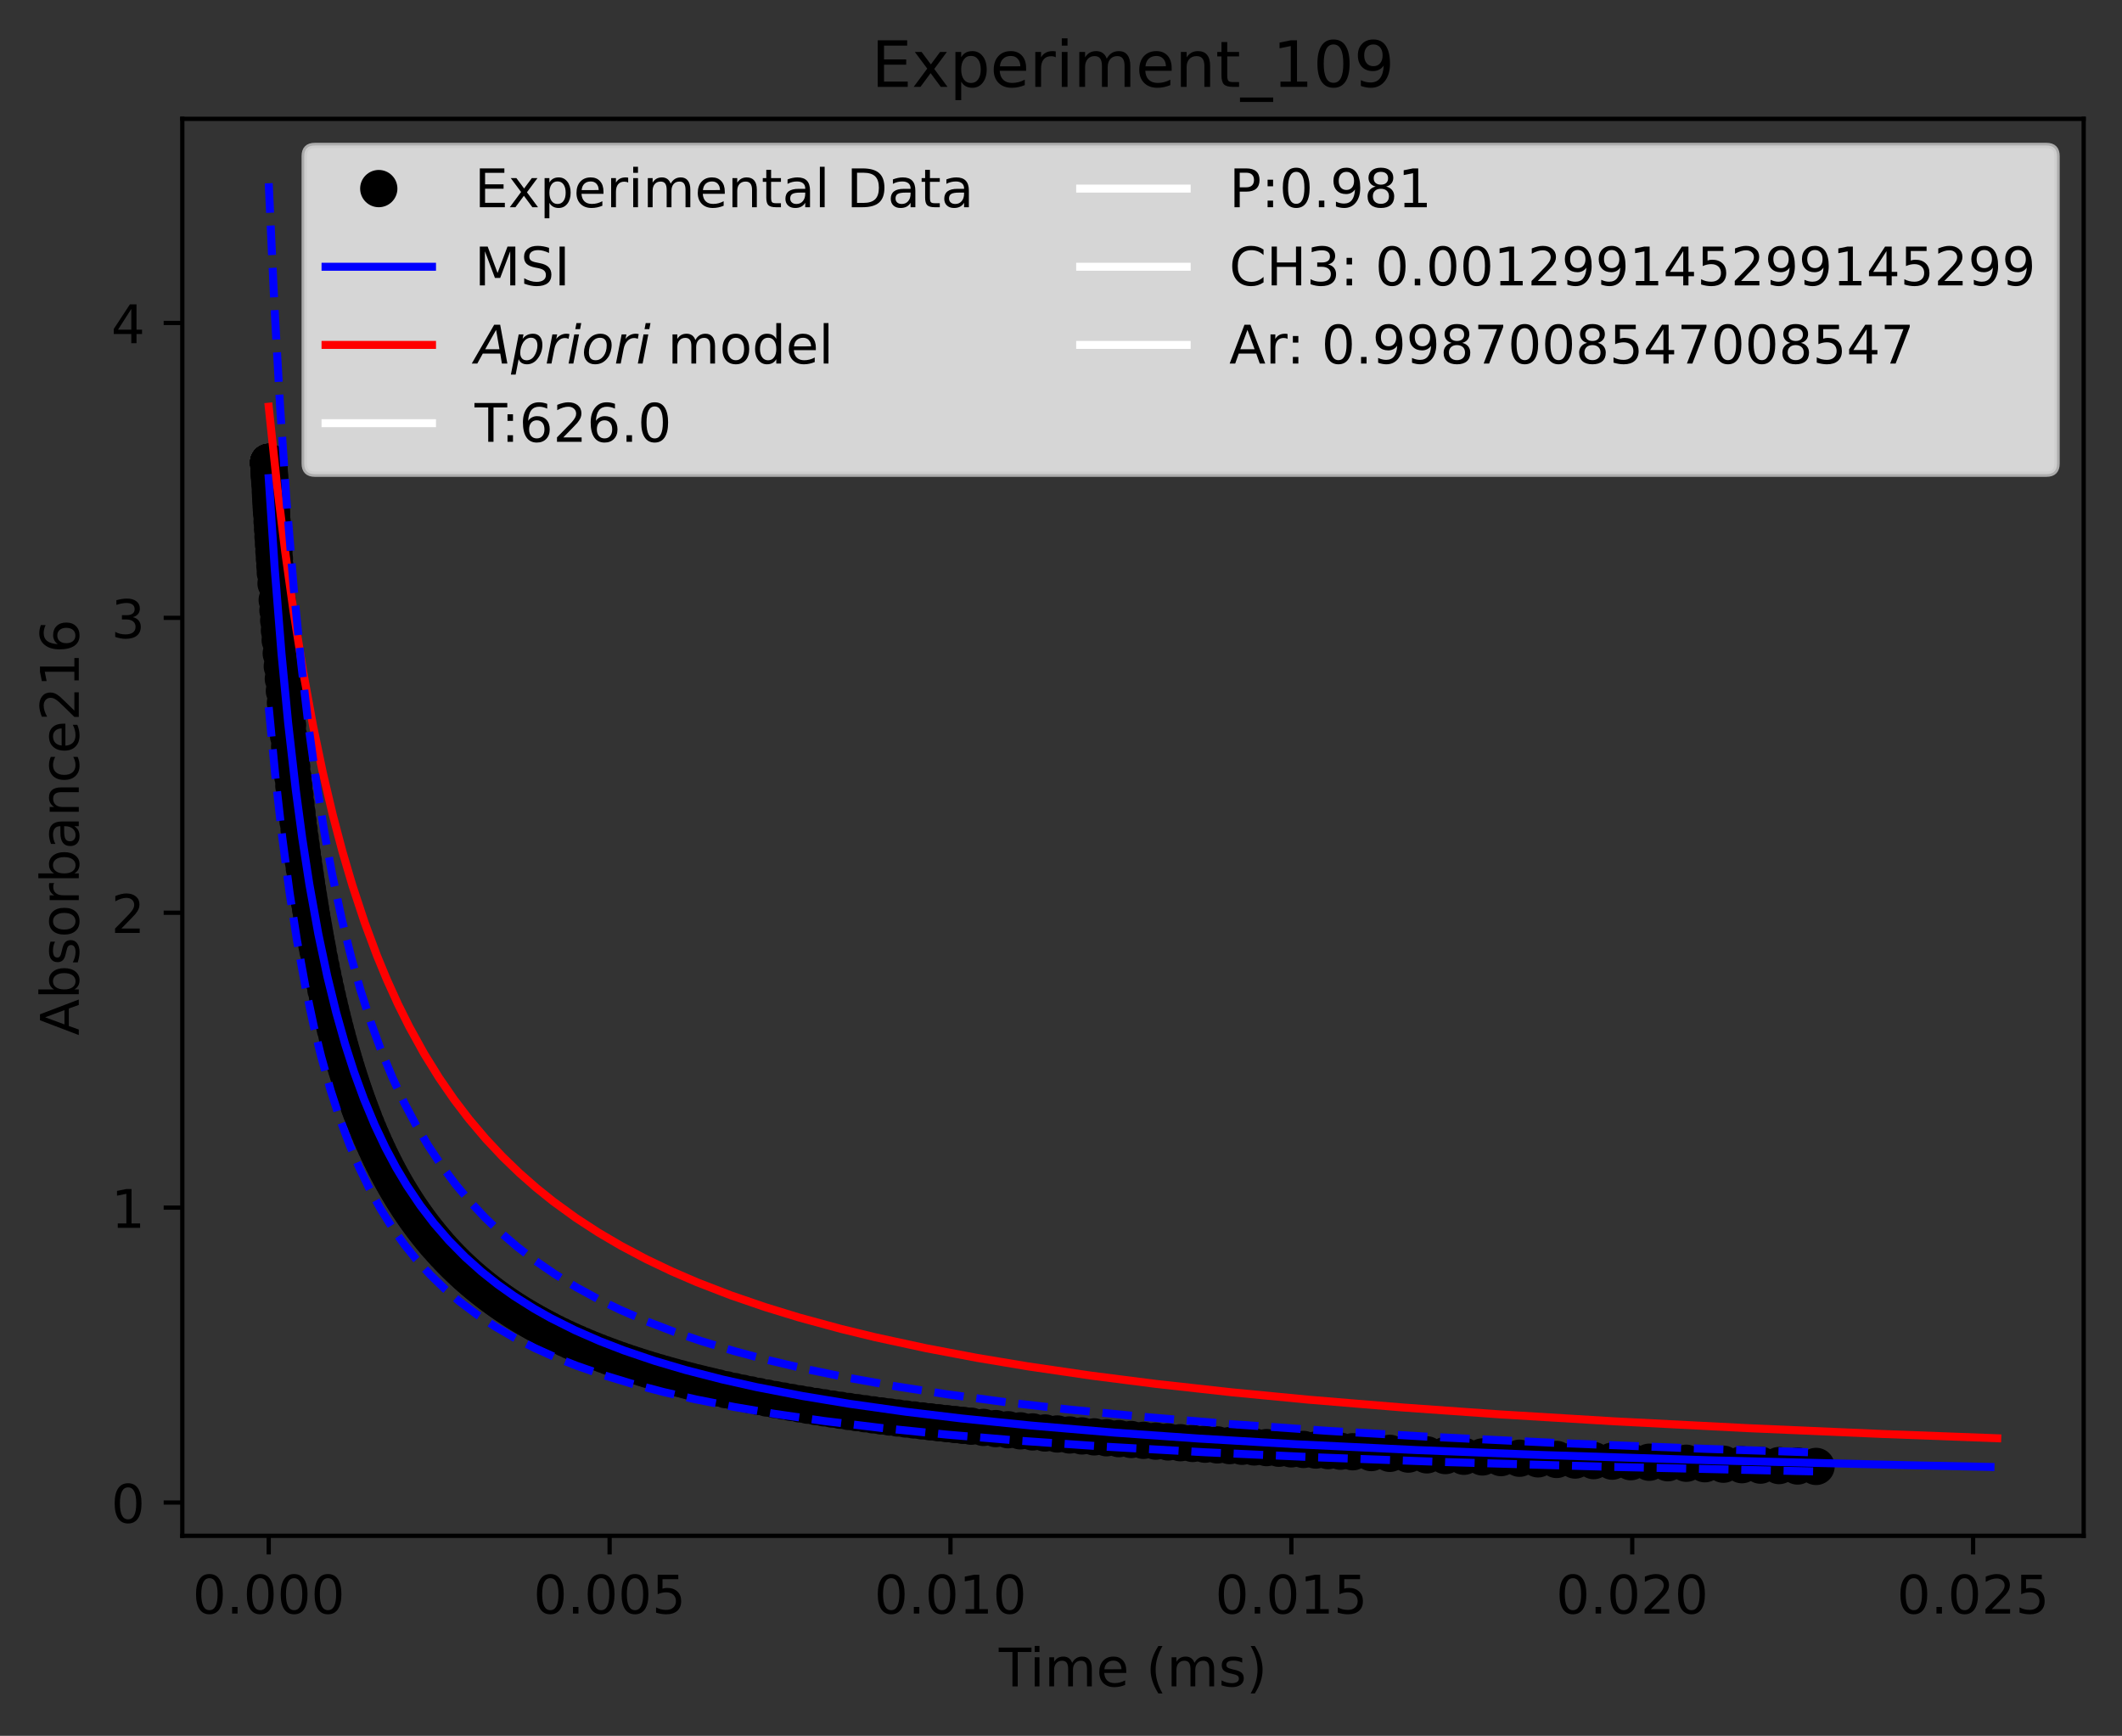 <?xml version="1.0" encoding="utf-8" standalone="no"?>
<!DOCTYPE svg PUBLIC "-//W3C//DTD SVG 1.1//EN"
  "http://www.w3.org/Graphics/SVG/1.1/DTD/svg11.dtd">
<!-- Created with matplotlib (https://matplotlib.org/) -->
<svg height="325.986pt" version="1.1" viewBox="0 0 398.561 325.986" width="398.561pt" xmlns="http://www.w3.org/2000/svg" xmlns:xlink="http://www.w3.org/1999/xlink">
 <rect x="0" y="0" width="398.561" height="325.986" fill="#333333" stroke="none"/>
 <defs>
  <style type="text/css">*{stroke-linecap:butt;stroke-linejoin:round;}</style>
 </defs>
 <g id="figure_1">
  <g id="patch_1">
   <path d="M 0 325.986 
L 398.561 325.986 
L 398.561 0 
L 0 0 
z
" style="fill:none;"/>
  </g>
  <g id="axes_1">
   <g id="patch_2">
    <path d="M 34.241 288.43 
L 391.361 288.43 
L 391.361 22.318 
L 34.241 22.318 
z
" style="fill:none;"/>
   </g>
   <g id="matplotlib.axis_1">
    <g id="xtick_1">
     <g id="line2d_1">
      <defs>
       <path d="M 0 0 
L 0 3.5 
" id="m661eb060a6" style="stroke:#000000;stroke-width:0.8;"/>
      </defs>
      <g>
       <use style="stroke:#000000;stroke-width:0.8;" x="50.473" xlink:href="#m661eb060a6" y="288.43"/>
      </g>
     </g>
     <g id="text_1">
      <!-- 0.000 -->
      <g transform="translate(36.159 303.029)scale(0.1 -0.1)">
       <defs>
        <path d="M 31.781 66.406 
Q 24.172 66.406 20.328 58.906 
Q 16.5 51.422 16.5 36.375 
Q 16.5 21.391 20.328 13.891 
Q 24.172 6.391 31.781 6.391 
Q 39.453 6.391 43.281 13.891 
Q 47.125 21.391 47.125 36.375 
Q 47.125 51.422 43.281 58.906 
Q 39.453 66.406 31.781 66.406 
z
M 31.781 74.219 
Q 44.047 74.219 50.516 64.516 
Q 56.984 54.828 56.984 36.375 
Q 56.984 17.969 50.516 8.266 
Q 44.047 -1.422 31.781 -1.422 
Q 19.531 -1.422 13.062 8.266 
Q 6.594 17.969 6.594 36.375 
Q 6.594 54.828 13.062 64.516 
Q 19.531 74.219 31.781 74.219 
z
" id="DejaVuSans-48"/>
        <path d="M 10.688 12.406 
L 21 12.406 
L 21 0 
L 10.688 0 
z
" id="DejaVuSans-46"/>
       </defs>
       <use xlink:href="#DejaVuSans-48"/>
       <use x="63.623" xlink:href="#DejaVuSans-46"/>
       <use x="95.41" xlink:href="#DejaVuSans-48"/>
       <use x="159.033" xlink:href="#DejaVuSans-48"/>
       <use x="222.656" xlink:href="#DejaVuSans-48"/>
      </g>
     </g>
    </g>
    <g id="xtick_2">
     <g id="line2d_2">
      <g>
       <use style="stroke:#000000;stroke-width:0.8;" x="114.498" xlink:href="#m661eb060a6" y="288.43"/>
      </g>
     </g>
     <g id="text_2">
      <!-- 0.005 -->
      <g transform="translate(100.184 303.029)scale(0.1 -0.1)">
       <defs>
        <path d="M 10.797 72.906 
L 49.516 72.906 
L 49.516 64.594 
L 19.828 64.594 
L 19.828 46.734 
Q 21.969 47.469 24.109 47.828 
Q 26.266 48.188 28.422 48.188 
Q 40.625 48.188 47.75 41.5 
Q 54.891 34.812 54.891 23.391 
Q 54.891 11.625 47.562 5.094 
Q 40.234 -1.422 26.906 -1.422 
Q 22.312 -1.422 17.547 -0.641 
Q 12.797 0.141 7.719 1.703 
L 7.719 11.625 
Q 12.109 9.234 16.797 8.062 
Q 21.484 6.891 26.703 6.891 
Q 35.156 6.891 40.078 11.328 
Q 45.016 15.766 45.016 23.391 
Q 45.016 31 40.078 35.438 
Q 35.156 39.891 26.703 39.891 
Q 22.75 39.891 18.812 39.016 
Q 14.891 38.141 10.797 36.281 
z
" id="DejaVuSans-53"/>
       </defs>
       <use xlink:href="#DejaVuSans-48"/>
       <use x="63.623" xlink:href="#DejaVuSans-46"/>
       <use x="95.41" xlink:href="#DejaVuSans-48"/>
       <use x="159.033" xlink:href="#DejaVuSans-48"/>
       <use x="222.656" xlink:href="#DejaVuSans-53"/>
      </g>
     </g>
    </g>
    <g id="xtick_3">
     <g id="line2d_3">
      <g>
       <use style="stroke:#000000;stroke-width:0.8;" x="178.522" xlink:href="#m661eb060a6" y="288.43"/>
      </g>
     </g>
     <g id="text_3">
      <!-- 0.010 -->
      <g transform="translate(164.208 303.029)scale(0.1 -0.1)">
       <defs>
        <path d="M 12.406 8.297 
L 28.516 8.297 
L 28.516 63.922 
L 10.984 60.406 
L 10.984 69.391 
L 28.422 72.906 
L 38.281 72.906 
L 38.281 8.297 
L 54.391 8.297 
L 54.391 0 
L 12.406 0 
z
" id="DejaVuSans-49"/>
       </defs>
       <use xlink:href="#DejaVuSans-48"/>
       <use x="63.623" xlink:href="#DejaVuSans-46"/>
       <use x="95.41" xlink:href="#DejaVuSans-48"/>
       <use x="159.033" xlink:href="#DejaVuSans-49"/>
       <use x="222.656" xlink:href="#DejaVuSans-48"/>
      </g>
     </g>
    </g>
    <g id="xtick_4">
     <g id="line2d_4">
      <g>
       <use style="stroke:#000000;stroke-width:0.8;" x="242.547" xlink:href="#m661eb060a6" y="288.43"/>
      </g>
     </g>
     <g id="text_4">
      <!-- 0.015 -->
      <g transform="translate(228.232 303.029)scale(0.1 -0.1)">
       <use xlink:href="#DejaVuSans-48"/>
       <use x="63.623" xlink:href="#DejaVuSans-46"/>
       <use x="95.41" xlink:href="#DejaVuSans-48"/>
       <use x="159.033" xlink:href="#DejaVuSans-49"/>
       <use x="222.656" xlink:href="#DejaVuSans-53"/>
      </g>
     </g>
    </g>
    <g id="xtick_5">
     <g id="line2d_5">
      <g>
       <use style="stroke:#000000;stroke-width:0.8;" x="306.571" xlink:href="#m661eb060a6" y="288.43"/>
      </g>
     </g>
     <g id="text_5">
      <!-- 0.020 -->
      <g transform="translate(292.257 303.029)scale(0.1 -0.1)">
       <defs>
        <path d="M 19.188 8.297 
L 53.609 8.297 
L 53.609 0 
L 7.328 0 
L 7.328 8.297 
Q 12.938 14.109 22.625 23.891 
Q 32.328 33.688 34.812 36.531 
Q 39.547 41.844 41.422 45.531 
Q 43.312 49.219 43.312 52.781 
Q 43.312 58.594 39.234 62.25 
Q 35.156 65.922 28.609 65.922 
Q 23.969 65.922 18.812 64.312 
Q 13.672 62.703 7.812 59.422 
L 7.812 69.391 
Q 13.766 71.781 18.938 73 
Q 24.125 74.219 28.422 74.219 
Q 39.75 74.219 46.484 68.547 
Q 53.219 62.891 53.219 53.422 
Q 53.219 48.922 51.531 44.891 
Q 49.859 40.875 45.406 35.406 
Q 44.188 33.984 37.641 27.219 
Q 31.109 20.453 19.188 8.297 
z
" id="DejaVuSans-50"/>
       </defs>
       <use xlink:href="#DejaVuSans-48"/>
       <use x="63.623" xlink:href="#DejaVuSans-46"/>
       <use x="95.41" xlink:href="#DejaVuSans-48"/>
       <use x="159.033" xlink:href="#DejaVuSans-50"/>
       <use x="222.656" xlink:href="#DejaVuSans-48"/>
      </g>
     </g>
    </g>
    <g id="xtick_6">
     <g id="line2d_6">
      <g>
       <use style="stroke:#000000;stroke-width:0.8;" x="370.595" xlink:href="#m661eb060a6" y="288.43"/>
      </g>
     </g>
     <g id="text_6">
      <!-- 0.025 -->
      <g transform="translate(356.281 303.029)scale(0.1 -0.1)">
       <use xlink:href="#DejaVuSans-48"/>
       <use x="63.623" xlink:href="#DejaVuSans-46"/>
       <use x="95.41" xlink:href="#DejaVuSans-48"/>
       <use x="159.033" xlink:href="#DejaVuSans-50"/>
       <use x="222.656" xlink:href="#DejaVuSans-53"/>
      </g>
     </g>
    </g>
    <g id="text_7">
     <!-- Time (ms) -->
     <g transform="translate(187.601 316.707)scale(0.1 -0.1)">
      <defs>
       <path d="M -0.297 72.906 
L 61.375 72.906 
L 61.375 64.594 
L 35.5 64.594 
L 35.5 0 
L 25.594 0 
L 25.594 64.594 
L -0.297 64.594 
z
" id="DejaVuSans-84"/>
       <path d="M 9.422 54.688 
L 18.406 54.688 
L 18.406 0 
L 9.422 0 
z
M 9.422 75.984 
L 18.406 75.984 
L 18.406 64.594 
L 9.422 64.594 
z
" id="DejaVuSans-105"/>
       <path d="M 52 44.188 
Q 55.375 50.25 60.062 53.125 
Q 64.75 56 71.094 56 
Q 79.641 56 84.281 50.016 
Q 88.922 44.047 88.922 33.016 
L 88.922 0 
L 79.891 0 
L 79.891 32.719 
Q 79.891 40.578 77.094 44.375 
Q 74.312 48.188 68.609 48.188 
Q 61.625 48.188 57.562 43.547 
Q 53.516 38.922 53.516 30.906 
L 53.516 0 
L 44.484 0 
L 44.484 32.719 
Q 44.484 40.625 41.703 44.406 
Q 38.922 48.188 33.109 48.188 
Q 26.219 48.188 22.156 43.531 
Q 18.109 38.875 18.109 30.906 
L 18.109 0 
L 9.078 0 
L 9.078 54.688 
L 18.109 54.688 
L 18.109 46.188 
Q 21.188 51.219 25.484 53.609 
Q 29.781 56 35.688 56 
Q 41.656 56 45.828 52.969 
Q 50 49.953 52 44.188 
z
" id="DejaVuSans-109"/>
       <path d="M 56.203 29.594 
L 56.203 25.203 
L 14.891 25.203 
Q 15.484 15.922 20.484 11.062 
Q 25.484 6.203 34.422 6.203 
Q 39.594 6.203 44.453 7.469 
Q 49.312 8.734 54.109 11.281 
L 54.109 2.781 
Q 49.266 0.734 44.188 -0.344 
Q 39.109 -1.422 33.891 -1.422 
Q 20.797 -1.422 13.156 6.188 
Q 5.516 13.812 5.516 26.812 
Q 5.516 40.234 12.766 48.109 
Q 20.016 56 32.328 56 
Q 43.359 56 49.781 48.891 
Q 56.203 41.797 56.203 29.594 
z
M 47.219 32.234 
Q 47.125 39.594 43.094 43.984 
Q 39.062 48.391 32.422 48.391 
Q 24.906 48.391 20.391 44.141 
Q 15.875 39.891 15.188 32.172 
z
" id="DejaVuSans-101"/>
       <path id="DejaVuSans-32"/>
       <path d="M 31 75.875 
Q 24.469 64.656 21.281 53.656 
Q 18.109 42.672 18.109 31.391 
Q 18.109 20.125 21.312 9.062 
Q 24.516 -2 31 -13.188 
L 23.188 -13.188 
Q 15.875 -1.703 12.234 9.375 
Q 8.594 20.453 8.594 31.391 
Q 8.594 42.281 12.203 53.312 
Q 15.828 64.359 23.188 75.875 
z
" id="DejaVuSans-40"/>
       <path d="M 44.281 53.078 
L 44.281 44.578 
Q 40.484 46.531 36.375 47.5 
Q 32.281 48.484 27.875 48.484 
Q 21.188 48.484 17.844 46.438 
Q 14.5 44.391 14.5 40.281 
Q 14.5 37.156 16.891 35.375 
Q 19.281 33.594 26.516 31.984 
L 29.594 31.297 
Q 39.156 29.25 43.188 25.516 
Q 47.219 21.781 47.219 15.094 
Q 47.219 7.469 41.188 3.016 
Q 35.156 -1.422 24.609 -1.422 
Q 20.219 -1.422 15.453 -0.562 
Q 10.688 0.297 5.422 2 
L 5.422 11.281 
Q 10.406 8.688 15.234 7.391 
Q 20.062 6.109 24.812 6.109 
Q 31.156 6.109 34.562 8.281 
Q 37.984 10.453 37.984 14.406 
Q 37.984 18.062 35.516 20.016 
Q 33.062 21.969 24.703 23.781 
L 21.578 24.516 
Q 13.234 26.266 9.516 29.906 
Q 5.812 33.547 5.812 39.891 
Q 5.812 47.609 11.281 51.797 
Q 16.75 56 26.812 56 
Q 31.781 56 36.172 55.266 
Q 40.578 54.547 44.281 53.078 
z
" id="DejaVuSans-115"/>
       <path d="M 8.016 75.875 
L 15.828 75.875 
Q 23.141 64.359 26.781 53.312 
Q 30.422 42.281 30.422 31.391 
Q 30.422 20.453 26.781 9.375 
Q 23.141 -1.703 15.828 -13.188 
L 8.016 -13.188 
Q 14.5 -2 17.703 9.062 
Q 20.906 20.125 20.906 31.391 
Q 20.906 42.672 17.703 53.656 
Q 14.5 64.656 8.016 75.875 
z
" id="DejaVuSans-41"/>
      </defs>
      <use xlink:href="#DejaVuSans-84"/>
      <use x="57.959" xlink:href="#DejaVuSans-105"/>
      <use x="85.742" xlink:href="#DejaVuSans-109"/>
      <use x="183.154" xlink:href="#DejaVuSans-101"/>
      <use x="244.678" xlink:href="#DejaVuSans-32"/>
      <use x="276.465" xlink:href="#DejaVuSans-40"/>
      <use x="315.479" xlink:href="#DejaVuSans-109"/>
      <use x="412.891" xlink:href="#DejaVuSans-115"/>
      <use x="464.99" xlink:href="#DejaVuSans-41"/>
     </g>
    </g>
   </g>
   <g id="matplotlib.axis_2">
    <g id="ytick_1">
     <g id="line2d_7">
      <defs>
       <path d="M 0 0 
L -3.5 0 
" id="me95bdcb64b" style="stroke:#000000;stroke-width:0.8;"/>
      </defs>
      <g>
       <use style="stroke:#000000;stroke-width:0.8;" x="34.241" xlink:href="#me95bdcb64b" y="282.175"/>
      </g>
     </g>
     <g id="text_8">
      <!-- 0 -->
      <g transform="translate(20.878 285.974)scale(0.1 -0.1)">
       <use xlink:href="#DejaVuSans-48"/>
      </g>
     </g>
    </g>
    <g id="ytick_2">
     <g id="line2d_8">
      <g>
       <use style="stroke:#000000;stroke-width:0.8;" x="34.241" xlink:href="#me95bdcb64b" y="226.794"/>
      </g>
     </g>
     <g id="text_9">
      <!-- 1 -->
      <g transform="translate(20.878 230.593)scale(0.1 -0.1)">
       <use xlink:href="#DejaVuSans-49"/>
      </g>
     </g>
    </g>
    <g id="ytick_3">
     <g id="line2d_9">
      <g>
       <use style="stroke:#000000;stroke-width:0.8;" x="34.241" xlink:href="#me95bdcb64b" y="171.413"/>
      </g>
     </g>
     <g id="text_10">
      <!-- 2 -->
      <g transform="translate(20.878 175.212)scale(0.1 -0.1)">
       <use xlink:href="#DejaVuSans-50"/>
      </g>
     </g>
    </g>
    <g id="ytick_4">
     <g id="line2d_10">
      <g>
       <use style="stroke:#000000;stroke-width:0.8;" x="34.241" xlink:href="#me95bdcb64b" y="116.032"/>
      </g>
     </g>
     <g id="text_11">
      <!-- 3 -->
      <g transform="translate(20.878 119.832)scale(0.1 -0.1)">
       <defs>
        <path d="M 40.578 39.312 
Q 47.656 37.797 51.625 33 
Q 55.609 28.219 55.609 21.188 
Q 55.609 10.406 48.188 4.484 
Q 40.766 -1.422 27.094 -1.422 
Q 22.516 -1.422 17.656 -0.516 
Q 12.797 0.391 7.625 2.203 
L 7.625 11.719 
Q 11.719 9.328 16.594 8.109 
Q 21.484 6.891 26.812 6.891 
Q 36.078 6.891 40.938 10.547 
Q 45.797 14.203 45.797 21.188 
Q 45.797 27.641 41.281 31.266 
Q 36.766 34.906 28.719 34.906 
L 20.219 34.906 
L 20.219 43.016 
L 29.109 43.016 
Q 36.375 43.016 40.234 45.922 
Q 44.094 48.828 44.094 54.297 
Q 44.094 59.906 40.109 62.906 
Q 36.141 65.922 28.719 65.922 
Q 24.656 65.922 20.016 65.031 
Q 15.375 64.156 9.812 62.312 
L 9.812 71.094 
Q 15.438 72.656 20.344 73.438 
Q 25.25 74.219 29.594 74.219 
Q 40.828 74.219 47.359 69.109 
Q 53.906 64.016 53.906 55.328 
Q 53.906 49.266 50.438 45.094 
Q 46.969 40.922 40.578 39.312 
z
" id="DejaVuSans-51"/>
       </defs>
       <use xlink:href="#DejaVuSans-51"/>
      </g>
     </g>
    </g>
    <g id="ytick_5">
     <g id="line2d_11">
      <g>
       <use style="stroke:#000000;stroke-width:0.8;" x="34.241" xlink:href="#me95bdcb64b" y="60.652"/>
      </g>
     </g>
     <g id="text_12">
      <!-- 4 -->
      <g transform="translate(20.878 64.451)scale(0.1 -0.1)">
       <defs>
        <path d="M 37.797 64.312 
L 12.891 25.391 
L 37.797 25.391 
z
M 35.203 72.906 
L 47.609 72.906 
L 47.609 25.391 
L 58.016 25.391 
L 58.016 17.188 
L 47.609 17.188 
L 47.609 0 
L 37.797 0 
L 37.797 17.188 
L 4.891 17.188 
L 4.891 26.703 
z
" id="DejaVuSans-52"/>
       </defs>
       <use xlink:href="#DejaVuSans-52"/>
      </g>
     </g>
    </g>
    <g id="text_13">
     <!-- Absorbance216 -->
     <g transform="translate(14.798 194.465)rotate(-90)scale(0.1 -0.1)">
      <defs>
       <path d="M 34.188 63.188 
L 20.797 26.906 
L 47.609 26.906 
z
M 28.609 72.906 
L 39.797 72.906 
L 67.578 0 
L 57.328 0 
L 50.688 18.703 
L 17.828 18.703 
L 11.188 0 
L 0.781 0 
z
" id="DejaVuSans-65"/>
       <path d="M 48.688 27.297 
Q 48.688 37.203 44.609 42.844 
Q 40.531 48.484 33.406 48.484 
Q 26.266 48.484 22.188 42.844 
Q 18.109 37.203 18.109 27.297 
Q 18.109 17.391 22.188 11.75 
Q 26.266 6.109 33.406 6.109 
Q 40.531 6.109 44.609 11.75 
Q 48.688 17.391 48.688 27.297 
z
M 18.109 46.391 
Q 20.953 51.266 25.266 53.625 
Q 29.594 56 35.594 56 
Q 45.562 56 51.781 48.094 
Q 58.016 40.188 58.016 27.297 
Q 58.016 14.406 51.781 6.484 
Q 45.562 -1.422 35.594 -1.422 
Q 29.594 -1.422 25.266 0.953 
Q 20.953 3.328 18.109 8.203 
L 18.109 0 
L 9.078 0 
L 9.078 75.984 
L 18.109 75.984 
z
" id="DejaVuSans-98"/>
       <path d="M 30.609 48.391 
Q 23.391 48.391 19.188 42.75 
Q 14.984 37.109 14.984 27.297 
Q 14.984 17.484 19.156 11.844 
Q 23.344 6.203 30.609 6.203 
Q 37.797 6.203 41.984 11.859 
Q 46.188 17.531 46.188 27.297 
Q 46.188 37.016 41.984 42.703 
Q 37.797 48.391 30.609 48.391 
z
M 30.609 56 
Q 42.328 56 49.016 48.375 
Q 55.719 40.766 55.719 27.297 
Q 55.719 13.875 49.016 6.219 
Q 42.328 -1.422 30.609 -1.422 
Q 18.844 -1.422 12.172 6.219 
Q 5.516 13.875 5.516 27.297 
Q 5.516 40.766 12.172 48.375 
Q 18.844 56 30.609 56 
z
" id="DejaVuSans-111"/>
       <path d="M 41.109 46.297 
Q 39.594 47.172 37.812 47.578 
Q 36.031 48 33.891 48 
Q 26.266 48 22.188 43.047 
Q 18.109 38.094 18.109 28.812 
L 18.109 0 
L 9.078 0 
L 9.078 54.688 
L 18.109 54.688 
L 18.109 46.188 
Q 20.953 51.172 25.484 53.578 
Q 30.031 56 36.531 56 
Q 37.453 56 38.578 55.875 
Q 39.703 55.766 41.062 55.516 
z
" id="DejaVuSans-114"/>
       <path d="M 34.281 27.484 
Q 23.391 27.484 19.188 25 
Q 14.984 22.516 14.984 16.5 
Q 14.984 11.719 18.141 8.906 
Q 21.297 6.109 26.703 6.109 
Q 34.188 6.109 38.703 11.406 
Q 43.219 16.703 43.219 25.484 
L 43.219 27.484 
z
M 52.203 31.203 
L 52.203 0 
L 43.219 0 
L 43.219 8.297 
Q 40.141 3.328 35.547 0.953 
Q 30.953 -1.422 24.312 -1.422 
Q 15.922 -1.422 10.953 3.297 
Q 6 8.016 6 15.922 
Q 6 25.141 12.172 29.828 
Q 18.359 34.516 30.609 34.516 
L 43.219 34.516 
L 43.219 35.406 
Q 43.219 41.609 39.141 45 
Q 35.062 48.391 27.688 48.391 
Q 23 48.391 18.547 47.266 
Q 14.109 46.141 10.016 43.891 
L 10.016 52.203 
Q 14.938 54.109 19.578 55.047 
Q 24.219 56 28.609 56 
Q 40.484 56 46.344 49.844 
Q 52.203 43.703 52.203 31.203 
z
" id="DejaVuSans-97"/>
       <path d="M 54.891 33.016 
L 54.891 0 
L 45.906 0 
L 45.906 32.719 
Q 45.906 40.484 42.875 44.328 
Q 39.844 48.188 33.797 48.188 
Q 26.516 48.188 22.312 43.547 
Q 18.109 38.922 18.109 30.906 
L 18.109 0 
L 9.078 0 
L 9.078 54.688 
L 18.109 54.688 
L 18.109 46.188 
Q 21.344 51.125 25.703 53.562 
Q 30.078 56 35.797 56 
Q 45.219 56 50.047 50.172 
Q 54.891 44.344 54.891 33.016 
z
" id="DejaVuSans-110"/>
       <path d="M 48.781 52.594 
L 48.781 44.188 
Q 44.969 46.297 41.141 47.344 
Q 37.312 48.391 33.406 48.391 
Q 24.656 48.391 19.812 42.844 
Q 14.984 37.312 14.984 27.297 
Q 14.984 17.281 19.812 11.734 
Q 24.656 6.203 33.406 6.203 
Q 37.312 6.203 41.141 7.25 
Q 44.969 8.297 48.781 10.406 
L 48.781 2.094 
Q 45.016 0.344 40.984 -0.531 
Q 36.969 -1.422 32.422 -1.422 
Q 20.062 -1.422 12.781 6.344 
Q 5.516 14.109 5.516 27.297 
Q 5.516 40.672 12.859 48.328 
Q 20.219 56 33.016 56 
Q 37.156 56 41.109 55.141 
Q 45.062 54.297 48.781 52.594 
z
" id="DejaVuSans-99"/>
       <path d="M 33.016 40.375 
Q 26.375 40.375 22.484 35.828 
Q 18.609 31.297 18.609 23.391 
Q 18.609 15.531 22.484 10.953 
Q 26.375 6.391 33.016 6.391 
Q 39.656 6.391 43.531 10.953 
Q 47.406 15.531 47.406 23.391 
Q 47.406 31.297 43.531 35.828 
Q 39.656 40.375 33.016 40.375 
z
M 52.594 71.297 
L 52.594 62.312 
Q 48.875 64.062 45.094 64.984 
Q 41.312 65.922 37.594 65.922 
Q 27.828 65.922 22.672 59.328 
Q 17.531 52.734 16.797 39.406 
Q 19.672 43.656 24.016 45.922 
Q 28.375 48.188 33.594 48.188 
Q 44.578 48.188 50.953 41.516 
Q 57.328 34.859 57.328 23.391 
Q 57.328 12.156 50.688 5.359 
Q 44.047 -1.422 33.016 -1.422 
Q 20.359 -1.422 13.672 8.266 
Q 6.984 17.969 6.984 36.375 
Q 6.984 53.656 15.188 63.938 
Q 23.391 74.219 37.203 74.219 
Q 40.922 74.219 44.703 73.484 
Q 48.484 72.75 52.594 71.297 
z
" id="DejaVuSans-54"/>
      </defs>
      <use xlink:href="#DejaVuSans-65"/>
      <use x="68.408" xlink:href="#DejaVuSans-98"/>
      <use x="131.885" xlink:href="#DejaVuSans-115"/>
      <use x="183.984" xlink:href="#DejaVuSans-111"/>
      <use x="245.166" xlink:href="#DejaVuSans-114"/>
      <use x="286.279" xlink:href="#DejaVuSans-98"/>
      <use x="349.756" xlink:href="#DejaVuSans-97"/>
      <use x="411.035" xlink:href="#DejaVuSans-110"/>
      <use x="474.414" xlink:href="#DejaVuSans-99"/>
      <use x="529.395" xlink:href="#DejaVuSans-101"/>
      <use x="590.918" xlink:href="#DejaVuSans-50"/>
      <use x="654.541" xlink:href="#DejaVuSans-49"/>
      <use x="718.164" xlink:href="#DejaVuSans-54"/>
     </g>
    </g>
   </g>
   <g id="line2d_12">
    <defs>
     <path d="M 0 3 
C 0.796 3 1.559 2.684 2.121 2.121 
C 2.684 1.559 3 0.796 3 0 
C 3 -0.796 2.684 -1.559 2.121 -2.121 
C 1.559 -2.684 0.796 -3 0 -3 
C -0.796 -3 -1.559 -2.684 -2.121 -2.121 
C -2.684 -1.559 -3 -0.796 -3 0 
C -3 0.796 -2.684 1.559 -2.121 2.121 
C -1.559 2.684 -0.796 3 0 3 
z
" id="m3c53c804ac" style="stroke:#000000;"/>
    </defs>
    <g clip-path="url(#p5552fe4f75)">
     <use style="stroke:#000000;" x="50.473" xlink:href="#m3c53c804ac" y="86.832"/>
     <use style="stroke:#000000;" x="50.473" xlink:href="#m3c53c804ac" y="86.833"/>
     <use style="stroke:#000000;" x="50.473" xlink:href="#m3c53c804ac" y="86.834"/>
     <use style="stroke:#000000;" x="50.473" xlink:href="#m3c53c804ac" y="86.835"/>
     <use style="stroke:#000000;" x="50.474" xlink:href="#m3c53c804ac" y="86.836"/>
     <use style="stroke:#000000;" x="50.474" xlink:href="#m3c53c804ac" y="86.836"/>
     <use style="stroke:#000000;" x="50.474" xlink:href="#m3c53c804ac" y="86.838"/>
     <use style="stroke:#000000;" x="50.474" xlink:href="#m3c53c804ac" y="86.842"/>
     <use style="stroke:#000000;" x="50.474" xlink:href="#m3c53c804ac" y="86.848"/>
     <use style="stroke:#000000;" x="50.475" xlink:href="#m3c53c804ac" y="86.86"/>
     <use style="stroke:#000000;" x="50.476" xlink:href="#m3c53c804ac" y="86.883"/>
     <use style="stroke:#000000;" x="50.478" xlink:href="#m3c53c804ac" y="86.918"/>
     <use style="stroke:#000000;" x="50.48" xlink:href="#m3c53c804ac" y="86.953"/>
     <use style="stroke:#000000;" x="50.482" xlink:href="#m3c53c804ac" y="86.988"/>
     <use style="stroke:#000000;" x="50.484" xlink:href="#m3c53c804ac" y="87.023"/>
     <use style="stroke:#000000;" x="50.486" xlink:href="#m3c53c804ac" y="87.067"/>
     <use style="stroke:#000000;" x="50.488" xlink:href="#m3c53c804ac" y="87.111"/>
     <use style="stroke:#000000;" x="50.491" xlink:href="#m3c53c804ac" y="87.155"/>
     <use style="stroke:#000000;" x="50.494" xlink:href="#m3c53c804ac" y="87.222"/>
     <use style="stroke:#000000;" x="50.501" xlink:href="#m3c53c804ac" y="87.351"/>
     <use style="stroke:#000000;" x="50.508" xlink:href="#m3c53c804ac" y="87.479"/>
     <use style="stroke:#000000;" x="50.515" xlink:href="#m3c53c804ac" y="87.607"/>
     <use style="stroke:#000000;" x="50.522" xlink:href="#m3c53c804ac" y="87.735"/>
     <use style="stroke:#000000;" x="50.533" xlink:href="#m3c53c804ac" y="87.939"/>
     <use style="stroke:#000000;" x="50.544" xlink:href="#m3c53c804ac" y="88.142"/>
     <use style="stroke:#000000;" x="50.563" xlink:href="#m3c53c804ac" y="88.487"/>
     <use style="stroke:#000000;" x="50.581" xlink:href="#m3c53c804ac" y="88.83"/>
     <use style="stroke:#000000;" x="50.6" xlink:href="#m3c53c804ac" y="89.173"/>
     <use style="stroke:#000000;" x="50.619" xlink:href="#m3c53c804ac" y="89.514"/>
     <use style="stroke:#000000;" x="50.637" xlink:href="#m3c53c804ac" y="89.853"/>
     <use style="stroke:#000000;" x="50.67" xlink:href="#m3c53c804ac" y="90.45"/>
     <use style="stroke:#000000;" x="50.704" xlink:href="#m3c53c804ac" y="91.043"/>
     <use style="stroke:#000000;" x="50.773" xlink:href="#m3c53c804ac" y="92.278"/>
     <use style="stroke:#000000;" x="50.821" xlink:href="#m3c53c804ac" y="93.131"/>
     <use style="stroke:#000000;" x="50.87" xlink:href="#m3c53c804ac" y="93.975"/>
     <use style="stroke:#000000;" x="50.918" xlink:href="#m3c53c804ac" y="94.813"/>
     <use style="stroke:#000000;" x="50.967" xlink:href="#m3c53c804ac" y="95.642"/>
     <use style="stroke:#000000;" x="51.015" xlink:href="#m3c53c804ac" y="96.465"/>
     <use style="stroke:#000000;" x="51.103" xlink:href="#m3c53c804ac" y="97.929"/>
     <use style="stroke:#000000;" x="51.19" xlink:href="#m3c53c804ac" y="99.37"/>
     <use style="stroke:#000000;" x="51.277" xlink:href="#m3c53c804ac" y="100.789"/>
     <use style="stroke:#000000;" x="51.365" xlink:href="#m3c53c804ac" y="102.186"/>
     <use style="stroke:#000000;" x="51.452" xlink:href="#m3c53c804ac" y="103.562"/>
     <use style="stroke:#000000;" x="51.539" xlink:href="#m3c53c804ac" y="104.917"/>
     <use style="stroke:#000000;" x="51.627" xlink:href="#m3c53c804ac" y="106.251"/>
     <use style="stroke:#000000;" x="51.714" xlink:href="#m3c53c804ac" y="107.566"/>
     <use style="stroke:#000000;" x="51.85" xlink:href="#m3c53c804ac" y="109.577"/>
     <use style="stroke:#000000;" x="52.067" xlink:href="#m3c53c804ac" y="112.682"/>
     <use style="stroke:#000000;" x="52.207" xlink:href="#m3c53c804ac" y="114.631"/>
     <use style="stroke:#000000;" x="52.347" xlink:href="#m3c53c804ac" y="116.537"/>
     <use style="stroke:#000000;" x="52.487" xlink:href="#m3c53c804ac" y="118.399"/>
     <use style="stroke:#000000;" x="52.627" xlink:href="#m3c53c804ac" y="120.22"/>
     <use style="stroke:#000000;" x="52.824" xlink:href="#m3c53c804ac" y="122.715"/>
     <use style="stroke:#000000;" x="53.021" xlink:href="#m3c53c804ac" y="125.134"/>
     <use style="stroke:#000000;" x="53.219" xlink:href="#m3c53c804ac" y="127.481"/>
     <use style="stroke:#000000;" x="53.416" xlink:href="#m3c53c804ac" y="129.759"/>
     <use style="stroke:#000000;" x="53.613" xlink:href="#m3c53c804ac" y="131.971"/>
     <use style="stroke:#000000;" x="53.81" xlink:href="#m3c53c804ac" y="134.119"/>
     <use style="stroke:#000000;" x="54.007" xlink:href="#m3c53c804ac" y="136.207"/>
     <use style="stroke:#000000;" x="54.205" xlink:href="#m3c53c804ac" y="138.237"/>
     <use style="stroke:#000000;" x="54.402" xlink:href="#m3c53c804ac" y="140.211"/>
     <use style="stroke:#000000;" x="54.599" xlink:href="#m3c53c804ac" y="142.132"/>
     <use style="stroke:#000000;" x="54.796" xlink:href="#m3c53c804ac" y="144.002"/>
     <use style="stroke:#000000;" x="54.993" xlink:href="#m3c53c804ac" y="145.822"/>
     <use style="stroke:#000000;" x="55.19" xlink:href="#m3c53c804ac" y="147.595"/>
     <use style="stroke:#000000;" x="55.388" xlink:href="#m3c53c804ac" y="149.322"/>
     <use style="stroke:#000000;" x="55.585" xlink:href="#m3c53c804ac" y="151.006"/>
     <use style="stroke:#000000;" x="55.782" xlink:href="#m3c53c804ac" y="152.647"/>
     <use style="stroke:#000000;" x="55.979" xlink:href="#m3c53c804ac" y="154.248"/>
     <use style="stroke:#000000;" x="56.176" xlink:href="#m3c53c804ac" y="155.81"/>
     <use style="stroke:#000000;" x="56.373" xlink:href="#m3c53c804ac" y="157.334"/>
     <use style="stroke:#000000;" x="56.571" xlink:href="#m3c53c804ac" y="158.821"/>
     <use style="stroke:#000000;" x="56.768" xlink:href="#m3c53c804ac" y="160.274"/>
     <use style="stroke:#000000;" x="56.965" xlink:href="#m3c53c804ac" y="161.693"/>
     <use style="stroke:#000000;" x="57.162" xlink:href="#m3c53c804ac" y="163.079"/>
     <use style="stroke:#000000;" x="57.359" xlink:href="#m3c53c804ac" y="164.434"/>
     <use style="stroke:#000000;" x="57.556" xlink:href="#m3c53c804ac" y="165.758"/>
     <use style="stroke:#000000;" x="57.754" xlink:href="#m3c53c804ac" y="167.053"/>
     <use style="stroke:#000000;" x="57.951" xlink:href="#m3c53c804ac" y="168.319"/>
     <use style="stroke:#000000;" x="58.148" xlink:href="#m3c53c804ac" y="169.558"/>
     <use style="stroke:#000000;" x="58.345" xlink:href="#m3c53c804ac" y="170.77"/>
     <use style="stroke:#000000;" x="58.542" xlink:href="#m3c53c804ac" y="171.957"/>
     <use style="stroke:#000000;" x="58.739" xlink:href="#m3c53c804ac" y="173.118"/>
     <use style="stroke:#000000;" x="58.937" xlink:href="#m3c53c804ac" y="174.255"/>
     <use style="stroke:#000000;" x="59.134" xlink:href="#m3c53c804ac" y="175.369"/>
     <use style="stroke:#000000;" x="59.331" xlink:href="#m3c53c804ac" y="176.459"/>
     <use style="stroke:#000000;" x="59.528" xlink:href="#m3c53c804ac" y="177.528"/>
     <use style="stroke:#000000;" x="59.725" xlink:href="#m3c53c804ac" y="178.576"/>
     <use style="stroke:#000000;" x="60.023" xlink:href="#m3c53c804ac" y="180.118"/>
     <use style="stroke:#000000;" x="60.321" xlink:href="#m3c53c804ac" y="181.614"/>
     <use style="stroke:#000000;" x="60.618" xlink:href="#m3c53c804ac" y="183.068"/>
     <use style="stroke:#000000;" x="60.916" xlink:href="#m3c53c804ac" y="184.48"/>
     <use style="stroke:#000000;" x="61.213" xlink:href="#m3c53c804ac" y="185.852"/>
     <use style="stroke:#000000;" x="61.511" xlink:href="#m3c53c804ac" y="187.186"/>
     <use style="stroke:#000000;" x="61.809" xlink:href="#m3c53c804ac" y="188.484"/>
     <use style="stroke:#000000;" x="62.106" xlink:href="#m3c53c804ac" y="189.747"/>
     <use style="stroke:#000000;" x="62.404" xlink:href="#m3c53c804ac" y="190.977"/>
     <use style="stroke:#000000;" x="62.702" xlink:href="#m3c53c804ac" y="192.174"/>
     <use style="stroke:#000000;" x="62.999" xlink:href="#m3c53c804ac" y="193.34"/>
     <use style="stroke:#000000;" x="63.297" xlink:href="#m3c53c804ac" y="194.476"/>
     <use style="stroke:#000000;" x="63.595" xlink:href="#m3c53c804ac" y="195.583"/>
     <use style="stroke:#000000;" x="63.892" xlink:href="#m3c53c804ac" y="196.663"/>
     <use style="stroke:#000000;" x="64.19" xlink:href="#m3c53c804ac" y="197.716"/>
     <use style="stroke:#000000;" x="64.487" xlink:href="#m3c53c804ac" y="198.744"/>
     <use style="stroke:#000000;" x="64.785" xlink:href="#m3c53c804ac" y="199.747"/>
     <use style="stroke:#000000;" x="65.083" xlink:href="#m3c53c804ac" y="200.726"/>
     <use style="stroke:#000000;" x="65.38" xlink:href="#m3c53c804ac" y="201.682"/>
     <use style="stroke:#000000;" x="65.678" xlink:href="#m3c53c804ac" y="202.616"/>
     <use style="stroke:#000000;" x="65.976" xlink:href="#m3c53c804ac" y="203.529"/>
     <use style="stroke:#000000;" x="66.273" xlink:href="#m3c53c804ac" y="204.421"/>
     <use style="stroke:#000000;" x="66.571" xlink:href="#m3c53c804ac" y="205.292"/>
     <use style="stroke:#000000;" x="66.868" xlink:href="#m3c53c804ac" y="206.145"/>
     <use style="stroke:#000000;" x="67.166" xlink:href="#m3c53c804ac" y="206.979"/>
     <use style="stroke:#000000;" x="67.464" xlink:href="#m3c53c804ac" y="207.794"/>
     <use style="stroke:#000000;" x="67.761" xlink:href="#m3c53c804ac" y="208.592"/>
     <use style="stroke:#000000;" x="68.059" xlink:href="#m3c53c804ac" y="209.374"/>
     <use style="stroke:#000000;" x="68.357" xlink:href="#m3c53c804ac" y="210.139"/>
     <use style="stroke:#000000;" x="68.803" xlink:href="#m3c53c804ac" y="211.257"/>
     <use style="stroke:#000000;" x="69.25" xlink:href="#m3c53c804ac" y="212.341"/>
     <use style="stroke:#000000;" x="69.697" xlink:href="#m3c53c804ac" y="213.393"/>
     <use style="stroke:#000000;" x="70.144" xlink:href="#m3c53c804ac" y="214.413"/>
     <use style="stroke:#000000;" x="70.591" xlink:href="#m3c53c804ac" y="215.404"/>
     <use style="stroke:#000000;" x="71.038" xlink:href="#m3c53c804ac" y="216.366"/>
     <use style="stroke:#000000;" x="71.484" xlink:href="#m3c53c804ac" y="217.301"/>
     <use style="stroke:#000000;" x="71.931" xlink:href="#m3c53c804ac" y="218.209"/>
     <use style="stroke:#000000;" x="72.378" xlink:href="#m3c53c804ac" y="219.093"/>
     <use style="stroke:#000000;" x="72.825" xlink:href="#m3c53c804ac" y="219.952"/>
     <use style="stroke:#000000;" x="73.272" xlink:href="#m3c53c804ac" y="220.788"/>
     <use style="stroke:#000000;" x="73.719" xlink:href="#m3c53c804ac" y="221.602"/>
     <use style="stroke:#000000;" x="74.165" xlink:href="#m3c53c804ac" y="222.395"/>
     <use style="stroke:#000000;" x="74.612" xlink:href="#m3c53c804ac" y="223.167"/>
     <use style="stroke:#000000;" x="75.059" xlink:href="#m3c53c804ac" y="223.92"/>
     <use style="stroke:#000000;" x="75.506" xlink:href="#m3c53c804ac" y="224.654"/>
     <use style="stroke:#000000;" x="75.953" xlink:href="#m3c53c804ac" y="225.369"/>
     <use style="stroke:#000000;" x="76.399" xlink:href="#m3c53c804ac" y="226.067"/>
     <use style="stroke:#000000;" x="76.846" xlink:href="#m3c53c804ac" y="226.748"/>
     <use style="stroke:#000000;" x="77.293" xlink:href="#m3c53c804ac" y="227.412"/>
     <use style="stroke:#000000;" x="77.74" xlink:href="#m3c53c804ac" y="228.061"/>
     <use style="stroke:#000000;" x="78.187" xlink:href="#m3c53c804ac" y="228.695"/>
     <use style="stroke:#000000;" x="78.634" xlink:href="#m3c53c804ac" y="229.314"/>
     <use style="stroke:#000000;" x="79.08" xlink:href="#m3c53c804ac" y="229.918"/>
     <use style="stroke:#000000;" x="79.527" xlink:href="#m3c53c804ac" y="230.51"/>
     <use style="stroke:#000000;" x="79.974" xlink:href="#m3c53c804ac" y="231.087"/>
     <use style="stroke:#000000;" x="80.421" xlink:href="#m3c53c804ac" y="231.653"/>
     <use style="stroke:#000000;" x="80.868" xlink:href="#m3c53c804ac" y="232.205"/>
     <use style="stroke:#000000;" x="81.315" xlink:href="#m3c53c804ac" y="232.746"/>
     <use style="stroke:#000000;" x="81.761" xlink:href="#m3c53c804ac" y="233.275"/>
     <use style="stroke:#000000;" x="82.208" xlink:href="#m3c53c804ac" y="233.793"/>
     <use style="stroke:#000000;" x="82.885" xlink:href="#m3c53c804ac" y="234.557"/>
     <use style="stroke:#000000;" x="83.562" xlink:href="#m3c53c804ac" y="235.298"/>
     <use style="stroke:#000000;" x="84.239" xlink:href="#m3c53c804ac" y="236.016"/>
     <use style="stroke:#000000;" x="84.916" xlink:href="#m3c53c804ac" y="236.712"/>
     <use style="stroke:#000000;" x="85.593" xlink:href="#m3c53c804ac" y="237.387"/>
     <use style="stroke:#000000;" x="86.27" xlink:href="#m3c53c804ac" y="238.043"/>
     <use style="stroke:#000000;" x="86.947" xlink:href="#m3c53c804ac" y="238.679"/>
     <use style="stroke:#000000;" x="87.624" xlink:href="#m3c53c804ac" y="239.298"/>
     <use style="stroke:#000000;" x="88.301" xlink:href="#m3c53c804ac" y="239.899"/>
     <use style="stroke:#000000;" x="88.978" xlink:href="#m3c53c804ac" y="240.484"/>
     <use style="stroke:#000000;" x="89.655" xlink:href="#m3c53c804ac" y="241.053"/>
     <use style="stroke:#000000;" x="90.332" xlink:href="#m3c53c804ac" y="241.606"/>
     <use style="stroke:#000000;" x="91.009" xlink:href="#m3c53c804ac" y="242.145"/>
     <use style="stroke:#000000;" x="91.686" xlink:href="#m3c53c804ac" y="242.669"/>
     <use style="stroke:#000000;" x="92.363" xlink:href="#m3c53c804ac" y="243.18"/>
     <use style="stroke:#000000;" x="93.04" xlink:href="#m3c53c804ac" y="243.678"/>
     <use style="stroke:#000000;" x="93.717" xlink:href="#m3c53c804ac" y="244.164"/>
     <use style="stroke:#000000;" x="94.393" xlink:href="#m3c53c804ac" y="244.637"/>
     <use style="stroke:#000000;" x="95.07" xlink:href="#m3c53c804ac" y="245.098"/>
     <use style="stroke:#000000;" x="95.747" xlink:href="#m3c53c804ac" y="245.549"/>
     <use style="stroke:#000000;" x="96.424" xlink:href="#m3c53c804ac" y="245.989"/>
     <use style="stroke:#000000;" x="97.101" xlink:href="#m3c53c804ac" y="246.418"/>
     <use style="stroke:#000000;" x="97.778" xlink:href="#m3c53c804ac" y="246.837"/>
     <use style="stroke:#000000;" x="98.455" xlink:href="#m3c53c804ac" y="247.246"/>
     <use style="stroke:#000000;" x="99.132" xlink:href="#m3c53c804ac" y="247.646"/>
     <use style="stroke:#000000;" x="99.809" xlink:href="#m3c53c804ac" y="248.037"/>
     <use style="stroke:#000000;" x="100.486" xlink:href="#m3c53c804ac" y="248.42"/>
     <use style="stroke:#000000;" x="101.163" xlink:href="#m3c53c804ac" y="248.793"/>
     <use style="stroke:#000000;" x="101.84" xlink:href="#m3c53c804ac" y="249.159"/>
     <use style="stroke:#000000;" x="102.517" xlink:href="#m3c53c804ac" y="249.517"/>
     <use style="stroke:#000000;" x="103.194" xlink:href="#m3c53c804ac" y="249.867"/>
     <use style="stroke:#000000;" x="104.214" xlink:href="#m3c53c804ac" y="250.38"/>
     <use style="stroke:#000000;" x="105.235" xlink:href="#m3c53c804ac" y="250.878"/>
     <use style="stroke:#000000;" x="106.255" xlink:href="#m3c53c804ac" y="251.36"/>
     <use style="stroke:#000000;" x="107.276" xlink:href="#m3c53c804ac" y="251.828"/>
     <use style="stroke:#000000;" x="108.296" xlink:href="#m3c53c804ac" y="252.281"/>
     <use style="stroke:#000000;" x="109.317" xlink:href="#m3c53c804ac" y="252.721"/>
     <use style="stroke:#000000;" x="110.337" xlink:href="#m3c53c804ac" y="253.149"/>
     <use style="stroke:#000000;" x="111.358" xlink:href="#m3c53c804ac" y="253.564"/>
     <use style="stroke:#000000;" x="112.378" xlink:href="#m3c53c804ac" y="253.968"/>
     <use style="stroke:#000000;" x="113.399" xlink:href="#m3c53c804ac" y="254.36"/>
     <use style="stroke:#000000;" x="114.419" xlink:href="#m3c53c804ac" y="254.741"/>
     <use style="stroke:#000000;" x="115.439" xlink:href="#m3c53c804ac" y="255.113"/>
     <use style="stroke:#000000;" x="116.46" xlink:href="#m3c53c804ac" y="255.474"/>
     <use style="stroke:#000000;" x="117.48" xlink:href="#m3c53c804ac" y="255.826"/>
     <use style="stroke:#000000;" x="118.501" xlink:href="#m3c53c804ac" y="256.168"/>
     <use style="stroke:#000000;" x="119.521" xlink:href="#m3c53c804ac" y="256.502"/>
     <use style="stroke:#000000;" x="120.542" xlink:href="#m3c53c804ac" y="256.828"/>
     <use style="stroke:#000000;" x="121.562" xlink:href="#m3c53c804ac" y="257.145"/>
     <use style="stroke:#000000;" x="122.583" xlink:href="#m3c53c804ac" y="257.454"/>
     <use style="stroke:#000000;" x="123.603" xlink:href="#m3c53c804ac" y="257.756"/>
     <use style="stroke:#000000;" x="124.624" xlink:href="#m3c53c804ac" y="258.051"/>
     <use style="stroke:#000000;" x="125.644" xlink:href="#m3c53c804ac" y="258.338"/>
     <use style="stroke:#000000;" x="126.665" xlink:href="#m3c53c804ac" y="258.619"/>
     <use style="stroke:#000000;" x="127.685" xlink:href="#m3c53c804ac" y="258.893"/>
     <use style="stroke:#000000;" x="128.706" xlink:href="#m3c53c804ac" y="259.161"/>
     <use style="stroke:#000000;" x="129.726" xlink:href="#m3c53c804ac" y="259.423"/>
     <use style="stroke:#000000;" x="130.746" xlink:href="#m3c53c804ac" y="259.679"/>
     <use style="stroke:#000000;" x="131.767" xlink:href="#m3c53c804ac" y="259.929"/>
     <use style="stroke:#000000;" x="132.787" xlink:href="#m3c53c804ac" y="260.174"/>
     <use style="stroke:#000000;" x="133.808" xlink:href="#m3c53c804ac" y="260.413"/>
     <use style="stroke:#000000;" x="134.828" xlink:href="#m3c53c804ac" y="260.647"/>
     <use style="stroke:#000000;" x="136.363" xlink:href="#m3c53c804ac" y="260.99"/>
     <use style="stroke:#000000;" x="137.898" xlink:href="#m3c53c804ac" y="261.322"/>
     <use style="stroke:#000000;" x="139.432" xlink:href="#m3c53c804ac" y="261.644"/>
     <use style="stroke:#000000;" x="140.967" xlink:href="#m3c53c804ac" y="261.956"/>
     <use style="stroke:#000000;" x="142.501" xlink:href="#m3c53c804ac" y="262.259"/>
     <use style="stroke:#000000;" x="144.036" xlink:href="#m3c53c804ac" y="262.553"/>
     <use style="stroke:#000000;" x="145.571" xlink:href="#m3c53c804ac" y="262.838"/>
     <use style="stroke:#000000;" x="147.105" xlink:href="#m3c53c804ac" y="263.116"/>
     <use style="stroke:#000000;" x="148.64" xlink:href="#m3c53c804ac" y="263.385"/>
     <use style="stroke:#000000;" x="150.175" xlink:href="#m3c53c804ac" y="263.647"/>
     <use style="stroke:#000000;" x="151.709" xlink:href="#m3c53c804ac" y="263.901"/>
     <use style="stroke:#000000;" x="153.244" xlink:href="#m3c53c804ac" y="264.149"/>
     <use style="stroke:#000000;" x="154.778" xlink:href="#m3c53c804ac" y="264.39"/>
     <use style="stroke:#000000;" x="156.313" xlink:href="#m3c53c804ac" y="264.625"/>
     <use style="stroke:#000000;" x="157.848" xlink:href="#m3c53c804ac" y="264.853"/>
     <use style="stroke:#000000;" x="159.382" xlink:href="#m3c53c804ac" y="265.076"/>
     <use style="stroke:#000000;" x="160.917" xlink:href="#m3c53c804ac" y="265.293"/>
     <use style="stroke:#000000;" x="162.452" xlink:href="#m3c53c804ac" y="265.505"/>
     <use style="stroke:#000000;" x="163.986" xlink:href="#m3c53c804ac" y="265.711"/>
     <use style="stroke:#000000;" x="165.521" xlink:href="#m3c53c804ac" y="265.912"/>
     <use style="stroke:#000000;" x="167.056" xlink:href="#m3c53c804ac" y="266.109"/>
     <use style="stroke:#000000;" x="168.59" xlink:href="#m3c53c804ac" y="266.301"/>
     <use style="stroke:#000000;" x="170.125" xlink:href="#m3c53c804ac" y="266.488"/>
     <use style="stroke:#000000;" x="171.659" xlink:href="#m3c53c804ac" y="266.671"/>
     <use style="stroke:#000000;" x="173.194" xlink:href="#m3c53c804ac" y="266.849"/>
     <use style="stroke:#000000;" x="174.729" xlink:href="#m3c53c804ac" y="267.024"/>
     <use style="stroke:#000000;" x="176.263" xlink:href="#m3c53c804ac" y="267.195"/>
     <use style="stroke:#000000;" x="177.798" xlink:href="#m3c53c804ac" y="267.361"/>
     <use style="stroke:#000000;" x="179.333" xlink:href="#m3c53c804ac" y="267.525"/>
     <use style="stroke:#000000;" x="180.867" xlink:href="#m3c53c804ac" y="267.684"/>
     <use style="stroke:#000000;" x="182.402" xlink:href="#m3c53c804ac" y="267.84"/>
     <use style="stroke:#000000;" x="184.714" xlink:href="#m3c53c804ac" y="268.07"/>
     <use style="stroke:#000000;" x="187.026" xlink:href="#m3c53c804ac" y="268.291"/>
     <use style="stroke:#000000;" x="189.338" xlink:href="#m3c53c804ac" y="268.506"/>
     <use style="stroke:#000000;" x="191.65" xlink:href="#m3c53c804ac" y="268.715"/>
     <use style="stroke:#000000;" x="193.961" xlink:href="#m3c53c804ac" y="268.917"/>
     <use style="stroke:#000000;" x="196.273" xlink:href="#m3c53c804ac" y="269.113"/>
     <use style="stroke:#000000;" x="198.585" xlink:href="#m3c53c804ac" y="269.303"/>
     <use style="stroke:#000000;" x="200.897" xlink:href="#m3c53c804ac" y="269.488"/>
     <use style="stroke:#000000;" x="203.209" xlink:href="#m3c53c804ac" y="269.668"/>
     <use style="stroke:#000000;" x="205.521" xlink:href="#m3c53c804ac" y="269.843"/>
     <use style="stroke:#000000;" x="207.833" xlink:href="#m3c53c804ac" y="270.013"/>
     <use style="stroke:#000000;" x="210.145" xlink:href="#m3c53c804ac" y="270.178"/>
     <use style="stroke:#000000;" x="212.457" xlink:href="#m3c53c804ac" y="270.339"/>
     <use style="stroke:#000000;" x="214.769" xlink:href="#m3c53c804ac" y="270.496"/>
     <use style="stroke:#000000;" x="217.081" xlink:href="#m3c53c804ac" y="270.648"/>
     <use style="stroke:#000000;" x="219.392" xlink:href="#m3c53c804ac" y="270.797"/>
     <use style="stroke:#000000;" x="221.704" xlink:href="#m3c53c804ac" y="270.941"/>
     <use style="stroke:#000000;" x="224.016" xlink:href="#m3c53c804ac" y="271.083"/>
     <use style="stroke:#000000;" x="226.328" xlink:href="#m3c53c804ac" y="271.22"/>
     <use style="stroke:#000000;" x="228.64" xlink:href="#m3c53c804ac" y="271.354"/>
     <use style="stroke:#000000;" x="230.952" xlink:href="#m3c53c804ac" y="271.485"/>
     <use style="stroke:#000000;" x="233.264" xlink:href="#m3c53c804ac" y="271.613"/>
     <use style="stroke:#000000;" x="235.576" xlink:href="#m3c53c804ac" y="271.738"/>
     <use style="stroke:#000000;" x="237.888" xlink:href="#m3c53c804ac" y="271.86"/>
     <use style="stroke:#000000;" x="240.2" xlink:href="#m3c53c804ac" y="271.979"/>
     <use style="stroke:#000000;" x="242.512" xlink:href="#m3c53c804ac" y="272.096"/>
     <use style="stroke:#000000;" x="244.823" xlink:href="#m3c53c804ac" y="272.209"/>
     <use style="stroke:#000000;" x="247.135" xlink:href="#m3c53c804ac" y="272.321"/>
     <use style="stroke:#000000;" x="249.447" xlink:href="#m3c53c804ac" y="272.43"/>
     <use style="stroke:#000000;" x="251.759" xlink:href="#m3c53c804ac" y="272.536"/>
     <use style="stroke:#000000;" x="254.071" xlink:href="#m3c53c804ac" y="272.64"/>
     <use style="stroke:#000000;" x="257.552" xlink:href="#m3c53c804ac" y="272.793"/>
     <use style="stroke:#000000;" x="261.034" xlink:href="#m3c53c804ac" y="272.94"/>
     <use style="stroke:#000000;" x="264.515" xlink:href="#m3c53c804ac" y="273.084"/>
     <use style="stroke:#000000;" x="267.996" xlink:href="#m3c53c804ac" y="273.222"/>
     <use style="stroke:#000000;" x="271.477" xlink:href="#m3c53c804ac" y="273.357"/>
     <use style="stroke:#000000;" x="274.959" xlink:href="#m3c53c804ac" y="273.488"/>
     <use style="stroke:#000000;" x="278.44" xlink:href="#m3c53c804ac" y="273.615"/>
     <use style="stroke:#000000;" x="281.921" xlink:href="#m3c53c804ac" y="273.738"/>
     <use style="stroke:#000000;" x="285.402" xlink:href="#m3c53c804ac" y="273.857"/>
     <use style="stroke:#000000;" x="288.884" xlink:href="#m3c53c804ac" y="273.974"/>
     <use style="stroke:#000000;" x="292.365" xlink:href="#m3c53c804ac" y="274.087"/>
     <use style="stroke:#000000;" x="295.846" xlink:href="#m3c53c804ac" y="274.197"/>
     <use style="stroke:#000000;" x="299.327" xlink:href="#m3c53c804ac" y="274.304"/>
     <use style="stroke:#000000;" x="302.808" xlink:href="#m3c53c804ac" y="274.408"/>
     <use style="stroke:#000000;" x="306.29" xlink:href="#m3c53c804ac" y="274.51"/>
     <use style="stroke:#000000;" x="309.771" xlink:href="#m3c53c804ac" y="274.609"/>
     <use style="stroke:#000000;" x="313.252" xlink:href="#m3c53c804ac" y="274.705"/>
     <use style="stroke:#000000;" x="316.733" xlink:href="#m3c53c804ac" y="274.799"/>
     <use style="stroke:#000000;" x="320.215" xlink:href="#m3c53c804ac" y="274.891"/>
     <use style="stroke:#000000;" x="323.696" xlink:href="#m3c53c804ac" y="274.98"/>
     <use style="stroke:#000000;" x="327.177" xlink:href="#m3c53c804ac" y="275.067"/>
     <use style="stroke:#000000;" x="330.658" xlink:href="#m3c53c804ac" y="275.153"/>
     <use style="stroke:#000000;" x="334.14" xlink:href="#m3c53c804ac" y="275.236"/>
     <use style="stroke:#000000;" x="337.621" xlink:href="#m3c53c804ac" y="275.317"/>
     <use style="stroke:#000000;" x="341.102" xlink:href="#m3c53c804ac" y="275.396"/>
    </g>
   </g>
   <g id="line2d_13">
    <path clip-path="url(#p5552fe4f75)" d="M 50.473 89.799 
L 51.593 106.715 
L 52.869 122.689 
L 54.119 135.75 
L 55.548 148.287 
L 56.76 157.346 
L 58.103 166.054 
L 59.782 175.367 
L 61.461 183.296 
L 63.14 190.129 
L 64.819 196.078 
L 66.498 201.305 
L 68.347 206.372 
L 70.37 211.236 
L 72.394 215.513 
L 74.417 219.304 
L 76.441 222.686 
L 78.97 226.434 
L 81.5 229.738 
L 84.298 232.965 
L 87.355 236.065 
L 90.412 238.797 
L 93.469 241.223 
L 96.526 243.392 
L 100.347 245.801 
L 103.404 247.522 
L 108.011 249.83 
L 112.618 251.849 
L 117.226 253.63 
L 122.985 255.583 
L 128.745 257.286 
L 135.656 259.062 
L 142.057 260.495 
L 150.805 262.188 
L 159.553 263.636 
L 170.05 265.119 
L 180.548 266.382 
L 193.68 267.721 
L 209.447 269.056 
L 225.214 270.166 
L 243.609 271.244 
L 265.999 272.321 
L 289.968 273.261 
L 321.928 274.267 
L 357.882 275.158 
L 373.861 275.493 
L 373.861 275.493 
" style="fill:none;stroke:#0000ff;stroke-linecap:square;stroke-width:1.5;"/>
   </g>
   <g id="line2d_14">
    <path clip-path="url(#p5552fe4f75)" d="M 50.473 76.385 
L 52.023 90.999 
L 53.57 103.654 
L 55.106 114.664 
L 56.949 126.209 
L 58.792 136.268 
L 60.637 145.119 
L 62.485 152.969 
L 64.333 159.969 
L 66.18 166.25 
L 68.49 173.249 
L 70.799 179.452 
L 72.662 183.963 
L 74.764 188.6 
L 76.866 192.818 
L 79.668 197.886 
L 82.47 202.409 
L 85.272 206.472 
L 88.074 210.142 
L 91.232 213.874 
L 94.402 217.25 
L 97.572 220.308 
L 100.742 223.091 
L 103.912 225.635 
L 108.139 228.704 
L 112.365 231.457 
L 116.592 233.941 
L 121.355 236.464 
L 126.135 238.744 
L 130.915 240.808 
L 137.289 243.272 
L 143.663 245.459 
L 150.036 247.414 
L 158.003 249.583 
L 164.377 251.132 
L 173.949 253.201 
L 183.522 255.012 
L 193.094 256.609 
L 205.059 258.36 
L 217.025 259.886 
L 231.383 261.478 
L 245.753 262.859 
L 263.716 264.346 
L 281.678 265.62 
L 303.233 266.928 
L 328.38 268.214 
L 353.55 269.302 
L 375.128 270.108 
L 375.128 270.108 
" style="fill:none;stroke:#ff0000;stroke-linecap:square;stroke-width:1.5;"/>
   </g>
   <g id="line2d_15">
    <path clip-path="url(#p5552fe4f75)" d="M 50.473 34.414 
L 51.539 57.404 
L 52.627 76.668 
L 53.81 94.027 
L 55.19 110.747 
L 56.571 124.612 
L 57.951 136.33 
L 59.331 146.364 
L 60.916 156.253 
L 62.404 164.276 
L 64.19 172.616 
L 65.976 179.822 
L 67.761 186.123 
L 69.697 192.111 
L 71.484 197.008 
L 73.719 202.413 
L 75.953 207.169 
L 78.187 211.378 
L 80.421 215.138 
L 82.885 218.842 
L 85.593 222.463 
L 88.301 225.691 
L 91.009 228.586 
L 93.717 231.195 
L 97.101 234.12 
L 100.486 236.726 
L 104.214 239.284 
L 108.296 241.775 
L 112.378 243.992 
L 116.46 245.976 
L 121.562 248.184 
L 126.665 250.138 
L 131.767 251.879 
L 137.898 253.734 
L 144.036 255.379 
L 151.709 257.183 
L 159.382 258.761 
L 168.59 260.409 
L 177.798 261.839 
L 189.338 263.387 
L 200.897 264.718 
L 214.769 266.086 
L 230.952 267.433 
L 249.447 268.72 
L 267.996 269.803 
L 292.365 270.987 
L 320.215 272.089 
L 341.102 272.784 
L 341.102 272.784 
" style="fill:none;stroke:#0000ff;stroke-dasharray:5.55,2.4;stroke-dashoffset:0;stroke-width:1.5;"/>
   </g>
   <g id="line2d_16">
    <path clip-path="url(#p5552fe4f75)" d="M 50.473 132.803 
L 51.714 145.736 
L 53.021 157.314 
L 54.402 167.723 
L 55.782 176.621 
L 57.359 185.313 
L 58.937 192.738 
L 60.321 198.409 
L 62.106 204.78 
L 63.892 210.271 
L 65.678 215.053 
L 67.464 219.253 
L 69.25 222.966 
L 71.484 227.046 
L 73.719 230.607 
L 75.953 233.744 
L 78.187 236.521 
L 80.868 239.466 
L 83.562 242.07 
L 86.27 244.385 
L 89.655 246.934 
L 93.04 249.16 
L 96.424 251.124 
L 100.486 253.194 
L 104.214 254.864 
L 108.296 256.488 
L 113.399 258.265 
L 118.501 259.813 
L 124.624 261.424 
L 130.746 262.82 
L 137.898 264.23 
L 145.571 265.532 
L 154.778 266.864 
L 165.521 268.172 
L 177.798 269.418 
L 191.65 270.582 
L 207.833 271.699 
L 226.328 272.738 
L 247.135 273.686 
L 271.477 274.578 
L 302.808 275.483 
L 337.621 276.266 
L 341.102 276.334 
L 341.102 276.334 
" style="fill:none;stroke:#0000ff;stroke-dasharray:5.55,2.4;stroke-dashoffset:0;stroke-width:1.5;"/>
   </g>
   <g id="line2d_17"/>
   <g id="line2d_18"/>
   <g id="line2d_19"/>
   <g id="line2d_20"/>
   <g id="patch_3">
    <path d="M 34.241 288.43 
L 34.241 22.318 
" style="fill:none;stroke:#000000;stroke-linecap:square;stroke-linejoin:miter;stroke-width:0.8;"/>
   </g>
   <g id="patch_4">
    <path d="M 391.361 288.43 
L 391.361 22.318 
" style="fill:none;stroke:#000000;stroke-linecap:square;stroke-linejoin:miter;stroke-width:0.8;"/>
   </g>
   <g id="patch_5">
    <path d="M 34.241 288.43 
L 391.361 288.43 
" style="fill:none;stroke:#000000;stroke-linecap:square;stroke-linejoin:miter;stroke-width:0.8;"/>
   </g>
   <g id="patch_6">
    <path d="M 34.241 22.318 
L 391.361 22.318 
" style="fill:none;stroke:#000000;stroke-linecap:square;stroke-linejoin:miter;stroke-width:0.8;"/>
   </g>
   <g id="text_14">
    <!-- Experiment_109 -->
    <g transform="translate(163.68 16.318)scale(0.12 -0.12)">
     <defs>
      <path d="M 9.812 72.906 
L 55.906 72.906 
L 55.906 64.594 
L 19.672 64.594 
L 19.672 43.016 
L 54.391 43.016 
L 54.391 34.719 
L 19.672 34.719 
L 19.672 8.297 
L 56.781 8.297 
L 56.781 0 
L 9.812 0 
z
" id="DejaVuSans-69"/>
      <path d="M 54.891 54.688 
L 35.109 28.078 
L 55.906 0 
L 45.312 0 
L 29.391 21.484 
L 13.484 0 
L 2.875 0 
L 24.125 28.609 
L 4.688 54.688 
L 15.281 54.688 
L 29.781 35.203 
L 44.281 54.688 
z
" id="DejaVuSans-120"/>
      <path d="M 18.109 8.203 
L 18.109 -20.797 
L 9.078 -20.797 
L 9.078 54.688 
L 18.109 54.688 
L 18.109 46.391 
Q 20.953 51.266 25.266 53.625 
Q 29.594 56 35.594 56 
Q 45.562 56 51.781 48.094 
Q 58.016 40.188 58.016 27.297 
Q 58.016 14.406 51.781 6.484 
Q 45.562 -1.422 35.594 -1.422 
Q 29.594 -1.422 25.266 0.953 
Q 20.953 3.328 18.109 8.203 
z
M 48.688 27.297 
Q 48.688 37.203 44.609 42.844 
Q 40.531 48.484 33.406 48.484 
Q 26.266 48.484 22.188 42.844 
Q 18.109 37.203 18.109 27.297 
Q 18.109 17.391 22.188 11.75 
Q 26.266 6.109 33.406 6.109 
Q 40.531 6.109 44.609 11.75 
Q 48.688 17.391 48.688 27.297 
z
" id="DejaVuSans-112"/>
      <path d="M 18.312 70.219 
L 18.312 54.688 
L 36.812 54.688 
L 36.812 47.703 
L 18.312 47.703 
L 18.312 18.016 
Q 18.312 11.328 20.141 9.422 
Q 21.969 7.516 27.594 7.516 
L 36.812 7.516 
L 36.812 0 
L 27.594 0 
Q 17.188 0 13.234 3.875 
Q 9.281 7.766 9.281 18.016 
L 9.281 47.703 
L 2.688 47.703 
L 2.688 54.688 
L 9.281 54.688 
L 9.281 70.219 
z
" id="DejaVuSans-116"/>
      <path d="M 50.984 -16.609 
L 50.984 -23.578 
L -0.984 -23.578 
L -0.984 -16.609 
z
" id="DejaVuSans-95"/>
      <path d="M 10.984 1.516 
L 10.984 10.5 
Q 14.703 8.734 18.5 7.812 
Q 22.312 6.891 25.984 6.891 
Q 35.75 6.891 40.891 13.453 
Q 46.047 20.016 46.781 33.406 
Q 43.953 29.203 39.594 26.953 
Q 35.25 24.703 29.984 24.703 
Q 19.047 24.703 12.672 31.312 
Q 6.297 37.938 6.297 49.422 
Q 6.297 60.641 12.938 67.422 
Q 19.578 74.219 30.609 74.219 
Q 43.266 74.219 49.922 64.516 
Q 56.594 54.828 56.594 36.375 
Q 56.594 19.141 48.406 8.859 
Q 40.234 -1.422 26.422 -1.422 
Q 22.703 -1.422 18.891 -0.688 
Q 15.094 0.047 10.984 1.516 
z
M 30.609 32.422 
Q 37.25 32.422 41.125 36.953 
Q 45.016 41.5 45.016 49.422 
Q 45.016 57.281 41.125 61.844 
Q 37.25 66.406 30.609 66.406 
Q 23.969 66.406 20.094 61.844 
Q 16.219 57.281 16.219 49.422 
Q 16.219 41.5 20.094 36.953 
Q 23.969 32.422 30.609 32.422 
z
" id="DejaVuSans-57"/>
     </defs>
     <use xlink:href="#DejaVuSans-69"/>
     <use x="63.184" xlink:href="#DejaVuSans-120"/>
     <use x="122.363" xlink:href="#DejaVuSans-112"/>
     <use x="185.84" xlink:href="#DejaVuSans-101"/>
     <use x="247.363" xlink:href="#DejaVuSans-114"/>
     <use x="288.477" xlink:href="#DejaVuSans-105"/>
     <use x="316.26" xlink:href="#DejaVuSans-109"/>
     <use x="413.672" xlink:href="#DejaVuSans-101"/>
     <use x="475.195" xlink:href="#DejaVuSans-110"/>
     <use x="538.574" xlink:href="#DejaVuSans-116"/>
     <use x="577.783" xlink:href="#DejaVuSans-95"/>
     <use x="627.783" xlink:href="#DejaVuSans-49"/>
     <use x="691.406" xlink:href="#DejaVuSans-48"/>
     <use x="755.029" xlink:href="#DejaVuSans-57"/>
    </g>
   </g>
   <g id="legend_1">
    <g id="patch_7">
     <path d="M 59.142 89.052 
L 384.361 89.052 
Q 386.361 89.052 386.361 87.052 
L 386.361 29.318 
Q 386.361 27.318 384.361 27.318 
L 59.142 27.318 
Q 57.142 27.318 57.142 29.318 
L 57.142 87.052 
Q 57.142 89.052 59.142 89.052 
z
" style="fill:#ffffff;opacity:0.8;stroke:#cccccc;stroke-linejoin:miter;"/>
    </g>
    <g id="line2d_21"/>
    <g id="line2d_22">
     <g>
      <use style="stroke:#000000;" x="71.142" xlink:href="#m3c53c804ac" y="35.417"/>
     </g>
    </g>
    <g id="text_15">
     <!-- Experimental Data -->
     <g transform="translate(89.142 38.917)scale(0.1 -0.1)">
      <defs>
       <path d="M 9.422 75.984 
L 18.406 75.984 
L 18.406 0 
L 9.422 0 
z
" id="DejaVuSans-108"/>
       <path d="M 19.672 64.797 
L 19.672 8.109 
L 31.594 8.109 
Q 46.688 8.109 53.688 14.938 
Q 60.688 21.781 60.688 36.531 
Q 60.688 51.172 53.688 57.984 
Q 46.688 64.797 31.594 64.797 
z
M 9.812 72.906 
L 30.078 72.906 
Q 51.266 72.906 61.172 64.094 
Q 71.094 55.281 71.094 36.531 
Q 71.094 17.672 61.125 8.828 
Q 51.172 0 30.078 0 
L 9.812 0 
z
" id="DejaVuSans-68"/>
      </defs>
      <use xlink:href="#DejaVuSans-69"/>
      <use x="63.184" xlink:href="#DejaVuSans-120"/>
      <use x="122.363" xlink:href="#DejaVuSans-112"/>
      <use x="185.84" xlink:href="#DejaVuSans-101"/>
      <use x="247.363" xlink:href="#DejaVuSans-114"/>
      <use x="288.477" xlink:href="#DejaVuSans-105"/>
      <use x="316.26" xlink:href="#DejaVuSans-109"/>
      <use x="413.672" xlink:href="#DejaVuSans-101"/>
      <use x="475.195" xlink:href="#DejaVuSans-110"/>
      <use x="538.574" xlink:href="#DejaVuSans-116"/>
      <use x="577.783" xlink:href="#DejaVuSans-97"/>
      <use x="639.062" xlink:href="#DejaVuSans-108"/>
      <use x="666.846" xlink:href="#DejaVuSans-32"/>
      <use x="698.633" xlink:href="#DejaVuSans-68"/>
      <use x="775.635" xlink:href="#DejaVuSans-97"/>
      <use x="836.914" xlink:href="#DejaVuSans-116"/>
      <use x="876.123" xlink:href="#DejaVuSans-97"/>
     </g>
    </g>
    <g id="line2d_23">
     <path d="M 61.142 50.095 
L 81.142 50.095 
" style="fill:none;stroke:#0000ff;stroke-linecap:square;stroke-width:1.5;"/>
    </g>
    <g id="line2d_24"/>
    <g id="text_16">
     <!-- MSI -->
     <g transform="translate(89.142 53.595)scale(0.1 -0.1)">
      <defs>
       <path d="M 9.812 72.906 
L 24.516 72.906 
L 43.109 23.297 
L 61.812 72.906 
L 76.516 72.906 
L 76.516 0 
L 66.891 0 
L 66.891 64.016 
L 48.094 14.016 
L 38.188 14.016 
L 19.391 64.016 
L 19.391 0 
L 9.812 0 
z
" id="DejaVuSans-77"/>
       <path d="M 53.516 70.516 
L 53.516 60.891 
Q 47.906 63.578 42.922 64.891 
Q 37.938 66.219 33.297 66.219 
Q 25.25 66.219 20.875 63.094 
Q 16.5 59.969 16.5 54.203 
Q 16.5 49.359 19.406 46.891 
Q 22.312 44.438 30.422 42.922 
L 36.375 41.703 
Q 47.406 39.594 52.656 34.297 
Q 57.906 29 57.906 20.125 
Q 57.906 9.516 50.797 4.047 
Q 43.703 -1.422 29.984 -1.422 
Q 24.812 -1.422 18.969 -0.25 
Q 13.141 0.922 6.891 3.219 
L 6.891 13.375 
Q 12.891 10.016 18.656 8.297 
Q 24.422 6.594 29.984 6.594 
Q 38.422 6.594 43.016 9.906 
Q 47.609 13.234 47.609 19.391 
Q 47.609 24.75 44.312 27.781 
Q 41.016 30.812 33.5 32.328 
L 27.484 33.5 
Q 16.453 35.688 11.516 40.375 
Q 6.594 45.062 6.594 53.422 
Q 6.594 63.094 13.406 68.656 
Q 20.219 74.219 32.172 74.219 
Q 37.312 74.219 42.625 73.281 
Q 47.953 72.359 53.516 70.516 
z
" id="DejaVuSans-83"/>
       <path d="M 9.812 72.906 
L 19.672 72.906 
L 19.672 0 
L 9.812 0 
z
" id="DejaVuSans-73"/>
      </defs>
      <use xlink:href="#DejaVuSans-77"/>
      <use x="86.279" xlink:href="#DejaVuSans-83"/>
      <use x="149.756" xlink:href="#DejaVuSans-73"/>
     </g>
    </g>
    <g id="line2d_25">
     <path d="M 61.142 64.774 
L 81.142 64.774 
" style="fill:none;stroke:#ff0000;stroke-linecap:square;stroke-width:1.5;"/>
    </g>
    <g id="line2d_26"/>
    <g id="text_17">
     <!-- $\it{A priori}$ model -->
     <g transform="translate(89.142 68.274)scale(0.1 -0.1)">
      <defs>
       <path d="M 36.812 72.906 
L 48 72.906 
L 61.531 0 
L 51.219 0 
L 48.188 18.703 
L 15.375 18.703 
L 5.078 0 
L -5.328 0 
z
M 40.375 63.188 
L 19.922 26.906 
L 46.688 26.906 
z
" id="DejaVuSans-Oblique-65"/>
       <path d="M 49.609 33.688 
Q 49.609 40.875 46.484 44.672 
Q 43.359 48.484 37.5 48.484 
Q 33.5 48.484 29.859 46.438 
Q 26.219 44.391 23.391 40.484 
Q 20.609 36.625 18.938 31.156 
Q 17.281 25.688 17.281 20.312 
Q 17.281 13.484 20.406 9.797 
Q 23.531 6.109 29.297 6.109 
Q 33.547 6.109 37.188 8.109 
Q 40.828 10.109 43.406 13.922 
Q 46.188 17.922 47.891 23.344 
Q 49.609 28.766 49.609 33.688 
z
M 21.781 46.391 
Q 25.391 51.125 30.297 53.562 
Q 35.203 56 41.219 56 
Q 49.609 56 54.25 50.5 
Q 58.891 45.016 58.891 35.109 
Q 58.891 27 56 19.656 
Q 53.125 12.312 47.703 6.5 
Q 44.094 2.641 39.547 0.609 
Q 35.016 -1.422 29.984 -1.422 
Q 24.172 -1.422 20.219 1 
Q 16.266 3.422 14.312 8.203 
L 8.688 -20.797 
L -0.297 -20.797 
L 14.406 54.688 
L 23.391 54.688 
z
" id="DejaVuSans-Oblique-112"/>
       <path d="M 44.578 46.391 
Q 43.219 47.125 41.453 47.516 
Q 39.703 47.906 37.703 47.906 
Q 30.516 47.906 25.141 42.453 
Q 19.781 37.016 18.016 27.875 
L 12.5 0 
L 3.516 0 
L 14.203 54.688 
L 23.188 54.688 
L 21.484 46.188 
Q 25.047 50.922 30 53.453 
Q 34.969 56 40.578 56 
Q 42.047 56 43.453 55.828 
Q 44.875 55.672 46.297 55.281 
z
" id="DejaVuSans-Oblique-114"/>
       <path d="M 18.312 75.984 
L 27.297 75.984 
L 25.094 64.594 
L 16.109 64.594 
z
M 14.203 54.688 
L 23.188 54.688 
L 12.5 0 
L 3.516 0 
z
" id="DejaVuSans-Oblique-105"/>
       <path d="M 25.391 -1.422 
Q 15.766 -1.422 10.172 4.516 
Q 4.594 10.453 4.594 20.703 
Q 4.594 26.656 6.516 32.828 
Q 8.453 39.016 11.531 43.219 
Q 16.359 49.75 22.312 52.875 
Q 28.266 56 35.797 56 
Q 45.125 56 50.859 50.188 
Q 56.594 44.391 56.594 35.016 
Q 56.594 28.516 54.688 22.062 
Q 52.781 15.625 49.703 11.375 
Q 44.922 4.828 38.969 1.703 
Q 33.016 -1.422 25.391 -1.422 
z
M 13.922 21 
Q 13.922 13.578 17.016 9.891 
Q 20.125 6.203 26.422 6.203 
Q 35.453 6.203 41.375 14.078 
Q 47.312 21.969 47.312 34.078 
Q 47.312 41.156 44.141 44.766 
Q 40.969 48.391 34.812 48.391 
Q 29.734 48.391 25.781 46.016 
Q 21.828 43.656 18.703 38.812 
Q 16.406 35.203 15.156 30.562 
Q 13.922 25.922 13.922 21 
z
" id="DejaVuSans-Oblique-111"/>
       <path d="M 45.406 46.391 
L 45.406 75.984 
L 54.391 75.984 
L 54.391 0 
L 45.406 0 
L 45.406 8.203 
Q 42.578 3.328 38.25 0.953 
Q 33.938 -1.422 27.875 -1.422 
Q 17.969 -1.422 11.734 6.484 
Q 5.516 14.406 5.516 27.297 
Q 5.516 40.188 11.734 48.094 
Q 17.969 56 27.875 56 
Q 33.938 56 38.25 53.625 
Q 42.578 51.266 45.406 46.391 
z
M 14.797 27.297 
Q 14.797 17.391 18.875 11.75 
Q 22.953 6.109 30.078 6.109 
Q 37.203 6.109 41.297 11.75 
Q 45.406 17.391 45.406 27.297 
Q 45.406 37.203 41.297 42.844 
Q 37.203 48.484 30.078 48.484 
Q 22.953 48.484 18.875 42.844 
Q 14.797 37.203 14.797 27.297 
z
" id="DejaVuSans-100"/>
      </defs>
      <use transform="translate(0 0.016)" xlink:href="#DejaVuSans-Oblique-65"/>
      <use transform="translate(68.408 0.016)" xlink:href="#DejaVuSans-Oblique-112"/>
      <use transform="translate(131.885 0.016)" xlink:href="#DejaVuSans-Oblique-114"/>
      <use transform="translate(172.998 0.016)" xlink:href="#DejaVuSans-Oblique-105"/>
      <use transform="translate(200.781 0.016)" xlink:href="#DejaVuSans-Oblique-111"/>
      <use transform="translate(261.963 0.016)" xlink:href="#DejaVuSans-Oblique-114"/>
      <use transform="translate(303.076 0.016)" xlink:href="#DejaVuSans-Oblique-105"/>
      <use transform="translate(330.859 0.016)" xlink:href="#DejaVuSans-32"/>
      <use transform="translate(362.646 0.016)" xlink:href="#DejaVuSans-109"/>
      <use transform="translate(460.059 0.016)" xlink:href="#DejaVuSans-111"/>
      <use transform="translate(521.24 0.016)" xlink:href="#DejaVuSans-100"/>
      <use transform="translate(584.717 0.016)" xlink:href="#DejaVuSans-101"/>
      <use transform="translate(646.24 0.016)" xlink:href="#DejaVuSans-108"/>
     </g>
    </g>
    <g id="line2d_27">
     <path d="M 61.142 79.473 
L 81.142 79.473 
" style="fill:none;stroke:#ffffff;stroke-linecap:square;stroke-width:1.5;"/>
    </g>
    <g id="line2d_28"/>
    <g id="text_18">
     <!-- T:626.0 -->
     <g transform="translate(89.142 82.973)scale(0.1 -0.1)">
      <defs>
       <path d="M 11.719 12.406 
L 22.016 12.406 
L 22.016 0 
L 11.719 0 
z
M 11.719 51.703 
L 22.016 51.703 
L 22.016 39.312 
L 11.719 39.312 
z
" id="DejaVuSans-58"/>
      </defs>
      <use xlink:href="#DejaVuSans-84"/>
      <use x="50.084" xlink:href="#DejaVuSans-58"/>
      <use x="83.775" xlink:href="#DejaVuSans-54"/>
      <use x="147.398" xlink:href="#DejaVuSans-50"/>
      <use x="211.021" xlink:href="#DejaVuSans-54"/>
      <use x="274.645" xlink:href="#DejaVuSans-46"/>
      <use x="306.432" xlink:href="#DejaVuSans-48"/>
     </g>
    </g>
    <g id="line2d_29">
     <path d="M 202.882 35.417 
L 222.882 35.417 
" style="fill:none;stroke:#ffffff;stroke-linecap:square;stroke-width:1.5;"/>
    </g>
    <g id="line2d_30"/>
    <g id="text_19">
     <!-- P:0.981 -->
     <g transform="translate(230.882 38.917)scale(0.1 -0.1)">
      <defs>
       <path d="M 19.672 64.797 
L 19.672 37.406 
L 32.078 37.406 
Q 38.969 37.406 42.719 40.969 
Q 46.484 44.531 46.484 51.125 
Q 46.484 57.672 42.719 61.234 
Q 38.969 64.797 32.078 64.797 
z
M 9.812 72.906 
L 32.078 72.906 
Q 44.344 72.906 50.609 67.359 
Q 56.891 61.812 56.891 51.125 
Q 56.891 40.328 50.609 34.812 
Q 44.344 29.297 32.078 29.297 
L 19.672 29.297 
L 19.672 0 
L 9.812 0 
z
" id="DejaVuSans-80"/>
       <path d="M 31.781 34.625 
Q 24.75 34.625 20.719 30.859 
Q 16.703 27.094 16.703 20.516 
Q 16.703 13.922 20.719 10.156 
Q 24.75 6.391 31.781 6.391 
Q 38.812 6.391 42.859 10.172 
Q 46.922 13.969 46.922 20.516 
Q 46.922 27.094 42.891 30.859 
Q 38.875 34.625 31.781 34.625 
z
M 21.922 38.812 
Q 15.578 40.375 12.031 44.719 
Q 8.5 49.078 8.5 55.328 
Q 8.5 64.062 14.719 69.141 
Q 20.953 74.219 31.781 74.219 
Q 42.672 74.219 48.875 69.141 
Q 55.078 64.062 55.078 55.328 
Q 55.078 49.078 51.531 44.719 
Q 48 40.375 41.703 38.812 
Q 48.828 37.156 52.797 32.312 
Q 56.781 27.484 56.781 20.516 
Q 56.781 9.906 50.312 4.234 
Q 43.844 -1.422 31.781 -1.422 
Q 19.734 -1.422 13.25 4.234 
Q 6.781 9.906 6.781 20.516 
Q 6.781 27.484 10.781 32.312 
Q 14.797 37.156 21.922 38.812 
z
M 18.312 54.391 
Q 18.312 48.734 21.844 45.562 
Q 25.391 42.391 31.781 42.391 
Q 38.141 42.391 41.719 45.562 
Q 45.312 48.734 45.312 54.391 
Q 45.312 60.062 41.719 63.234 
Q 38.141 66.406 31.781 66.406 
Q 25.391 66.406 21.844 63.234 
Q 18.312 60.062 18.312 54.391 
z
" id="DejaVuSans-56"/>
      </defs>
      <use xlink:href="#DejaVuSans-80"/>
      <use x="60.303" xlink:href="#DejaVuSans-58"/>
      <use x="93.994" xlink:href="#DejaVuSans-48"/>
      <use x="157.617" xlink:href="#DejaVuSans-46"/>
      <use x="189.404" xlink:href="#DejaVuSans-57"/>
      <use x="253.027" xlink:href="#DejaVuSans-56"/>
      <use x="316.65" xlink:href="#DejaVuSans-49"/>
     </g>
    </g>
    <g id="line2d_31">
     <path d="M 202.882 50.095 
L 222.882 50.095 
" style="fill:none;stroke:#ffffff;stroke-linecap:square;stroke-width:1.5;"/>
    </g>
    <g id="line2d_32"/>
    <g id="text_20">
     <!-- CH3: 0.001299145299145299 -->
     <g transform="translate(230.882 53.595)scale(0.1 -0.1)">
      <defs>
       <path d="M 64.406 67.281 
L 64.406 56.891 
Q 59.422 61.531 53.781 63.812 
Q 48.141 66.109 41.797 66.109 
Q 29.297 66.109 22.656 58.469 
Q 16.016 50.828 16.016 36.375 
Q 16.016 21.969 22.656 14.328 
Q 29.297 6.688 41.797 6.688 
Q 48.141 6.688 53.781 8.984 
Q 59.422 11.281 64.406 15.922 
L 64.406 5.609 
Q 59.234 2.094 53.438 0.328 
Q 47.656 -1.422 41.219 -1.422 
Q 24.656 -1.422 15.125 8.703 
Q 5.609 18.844 5.609 36.375 
Q 5.609 53.953 15.125 64.078 
Q 24.656 74.219 41.219 74.219 
Q 47.75 74.219 53.531 72.484 
Q 59.328 70.75 64.406 67.281 
z
" id="DejaVuSans-67"/>
       <path d="M 9.812 72.906 
L 19.672 72.906 
L 19.672 43.016 
L 55.516 43.016 
L 55.516 72.906 
L 65.375 72.906 
L 65.375 0 
L 55.516 0 
L 55.516 34.719 
L 19.672 34.719 
L 19.672 0 
L 9.812 0 
z
" id="DejaVuSans-72"/>
      </defs>
      <use xlink:href="#DejaVuSans-67"/>
      <use x="69.824" xlink:href="#DejaVuSans-72"/>
      <use x="145.02" xlink:href="#DejaVuSans-51"/>
      <use x="208.643" xlink:href="#DejaVuSans-58"/>
      <use x="242.334" xlink:href="#DejaVuSans-32"/>
      <use x="274.121" xlink:href="#DejaVuSans-48"/>
      <use x="337.744" xlink:href="#DejaVuSans-46"/>
      <use x="369.531" xlink:href="#DejaVuSans-48"/>
      <use x="433.154" xlink:href="#DejaVuSans-48"/>
      <use x="496.777" xlink:href="#DejaVuSans-49"/>
      <use x="560.4" xlink:href="#DejaVuSans-50"/>
      <use x="624.023" xlink:href="#DejaVuSans-57"/>
      <use x="687.646" xlink:href="#DejaVuSans-57"/>
      <use x="751.27" xlink:href="#DejaVuSans-49"/>
      <use x="814.893" xlink:href="#DejaVuSans-52"/>
      <use x="878.516" xlink:href="#DejaVuSans-53"/>
      <use x="942.139" xlink:href="#DejaVuSans-50"/>
      <use x="1005.762" xlink:href="#DejaVuSans-57"/>
      <use x="1069.385" xlink:href="#DejaVuSans-57"/>
      <use x="1133.008" xlink:href="#DejaVuSans-49"/>
      <use x="1196.631" xlink:href="#DejaVuSans-52"/>
      <use x="1260.254" xlink:href="#DejaVuSans-53"/>
      <use x="1323.877" xlink:href="#DejaVuSans-50"/>
      <use x="1387.5" xlink:href="#DejaVuSans-57"/>
      <use x="1451.123" xlink:href="#DejaVuSans-57"/>
     </g>
    </g>
    <g id="line2d_33">
     <path d="M 202.882 64.773 
L 222.882 64.773 
" style="fill:none;stroke:#ffffff;stroke-linecap:square;stroke-width:1.5;"/>
    </g>
    <g id="line2d_34"/>
    <g id="text_21">
     <!-- Ar: 0.9987008547008547 -->
     <g transform="translate(230.882 68.273)scale(0.1 -0.1)">
      <defs>
       <path d="M 8.203 72.906 
L 55.078 72.906 
L 55.078 68.703 
L 28.609 0 
L 18.312 0 
L 43.219 64.594 
L 8.203 64.594 
z
" id="DejaVuSans-55"/>
      </defs>
      <use xlink:href="#DejaVuSans-65"/>
      <use x="68.408" xlink:href="#DejaVuSans-114"/>
      <use x="107.771" xlink:href="#DejaVuSans-58"/>
      <use x="141.463" xlink:href="#DejaVuSans-32"/>
      <use x="173.25" xlink:href="#DejaVuSans-48"/>
      <use x="236.873" xlink:href="#DejaVuSans-46"/>
      <use x="268.66" xlink:href="#DejaVuSans-57"/>
      <use x="332.283" xlink:href="#DejaVuSans-57"/>
      <use x="395.906" xlink:href="#DejaVuSans-56"/>
      <use x="459.529" xlink:href="#DejaVuSans-55"/>
      <use x="523.152" xlink:href="#DejaVuSans-48"/>
      <use x="586.775" xlink:href="#DejaVuSans-48"/>
      <use x="650.398" xlink:href="#DejaVuSans-56"/>
      <use x="714.021" xlink:href="#DejaVuSans-53"/>
      <use x="777.645" xlink:href="#DejaVuSans-52"/>
      <use x="841.268" xlink:href="#DejaVuSans-55"/>
      <use x="904.891" xlink:href="#DejaVuSans-48"/>
      <use x="968.514" xlink:href="#DejaVuSans-48"/>
      <use x="1032.137" xlink:href="#DejaVuSans-56"/>
      <use x="1095.76" xlink:href="#DejaVuSans-53"/>
      <use x="1159.383" xlink:href="#DejaVuSans-52"/>
      <use x="1223.006" xlink:href="#DejaVuSans-55"/>
     </g>
    </g>
   </g>
  </g>
 </g>
 <defs>
  <clipPath id="p5552fe4f75">
   <rect height="266.112" width="357.12" x="34.241" y="22.318"/>
  </clipPath>
 </defs>
</svg>

